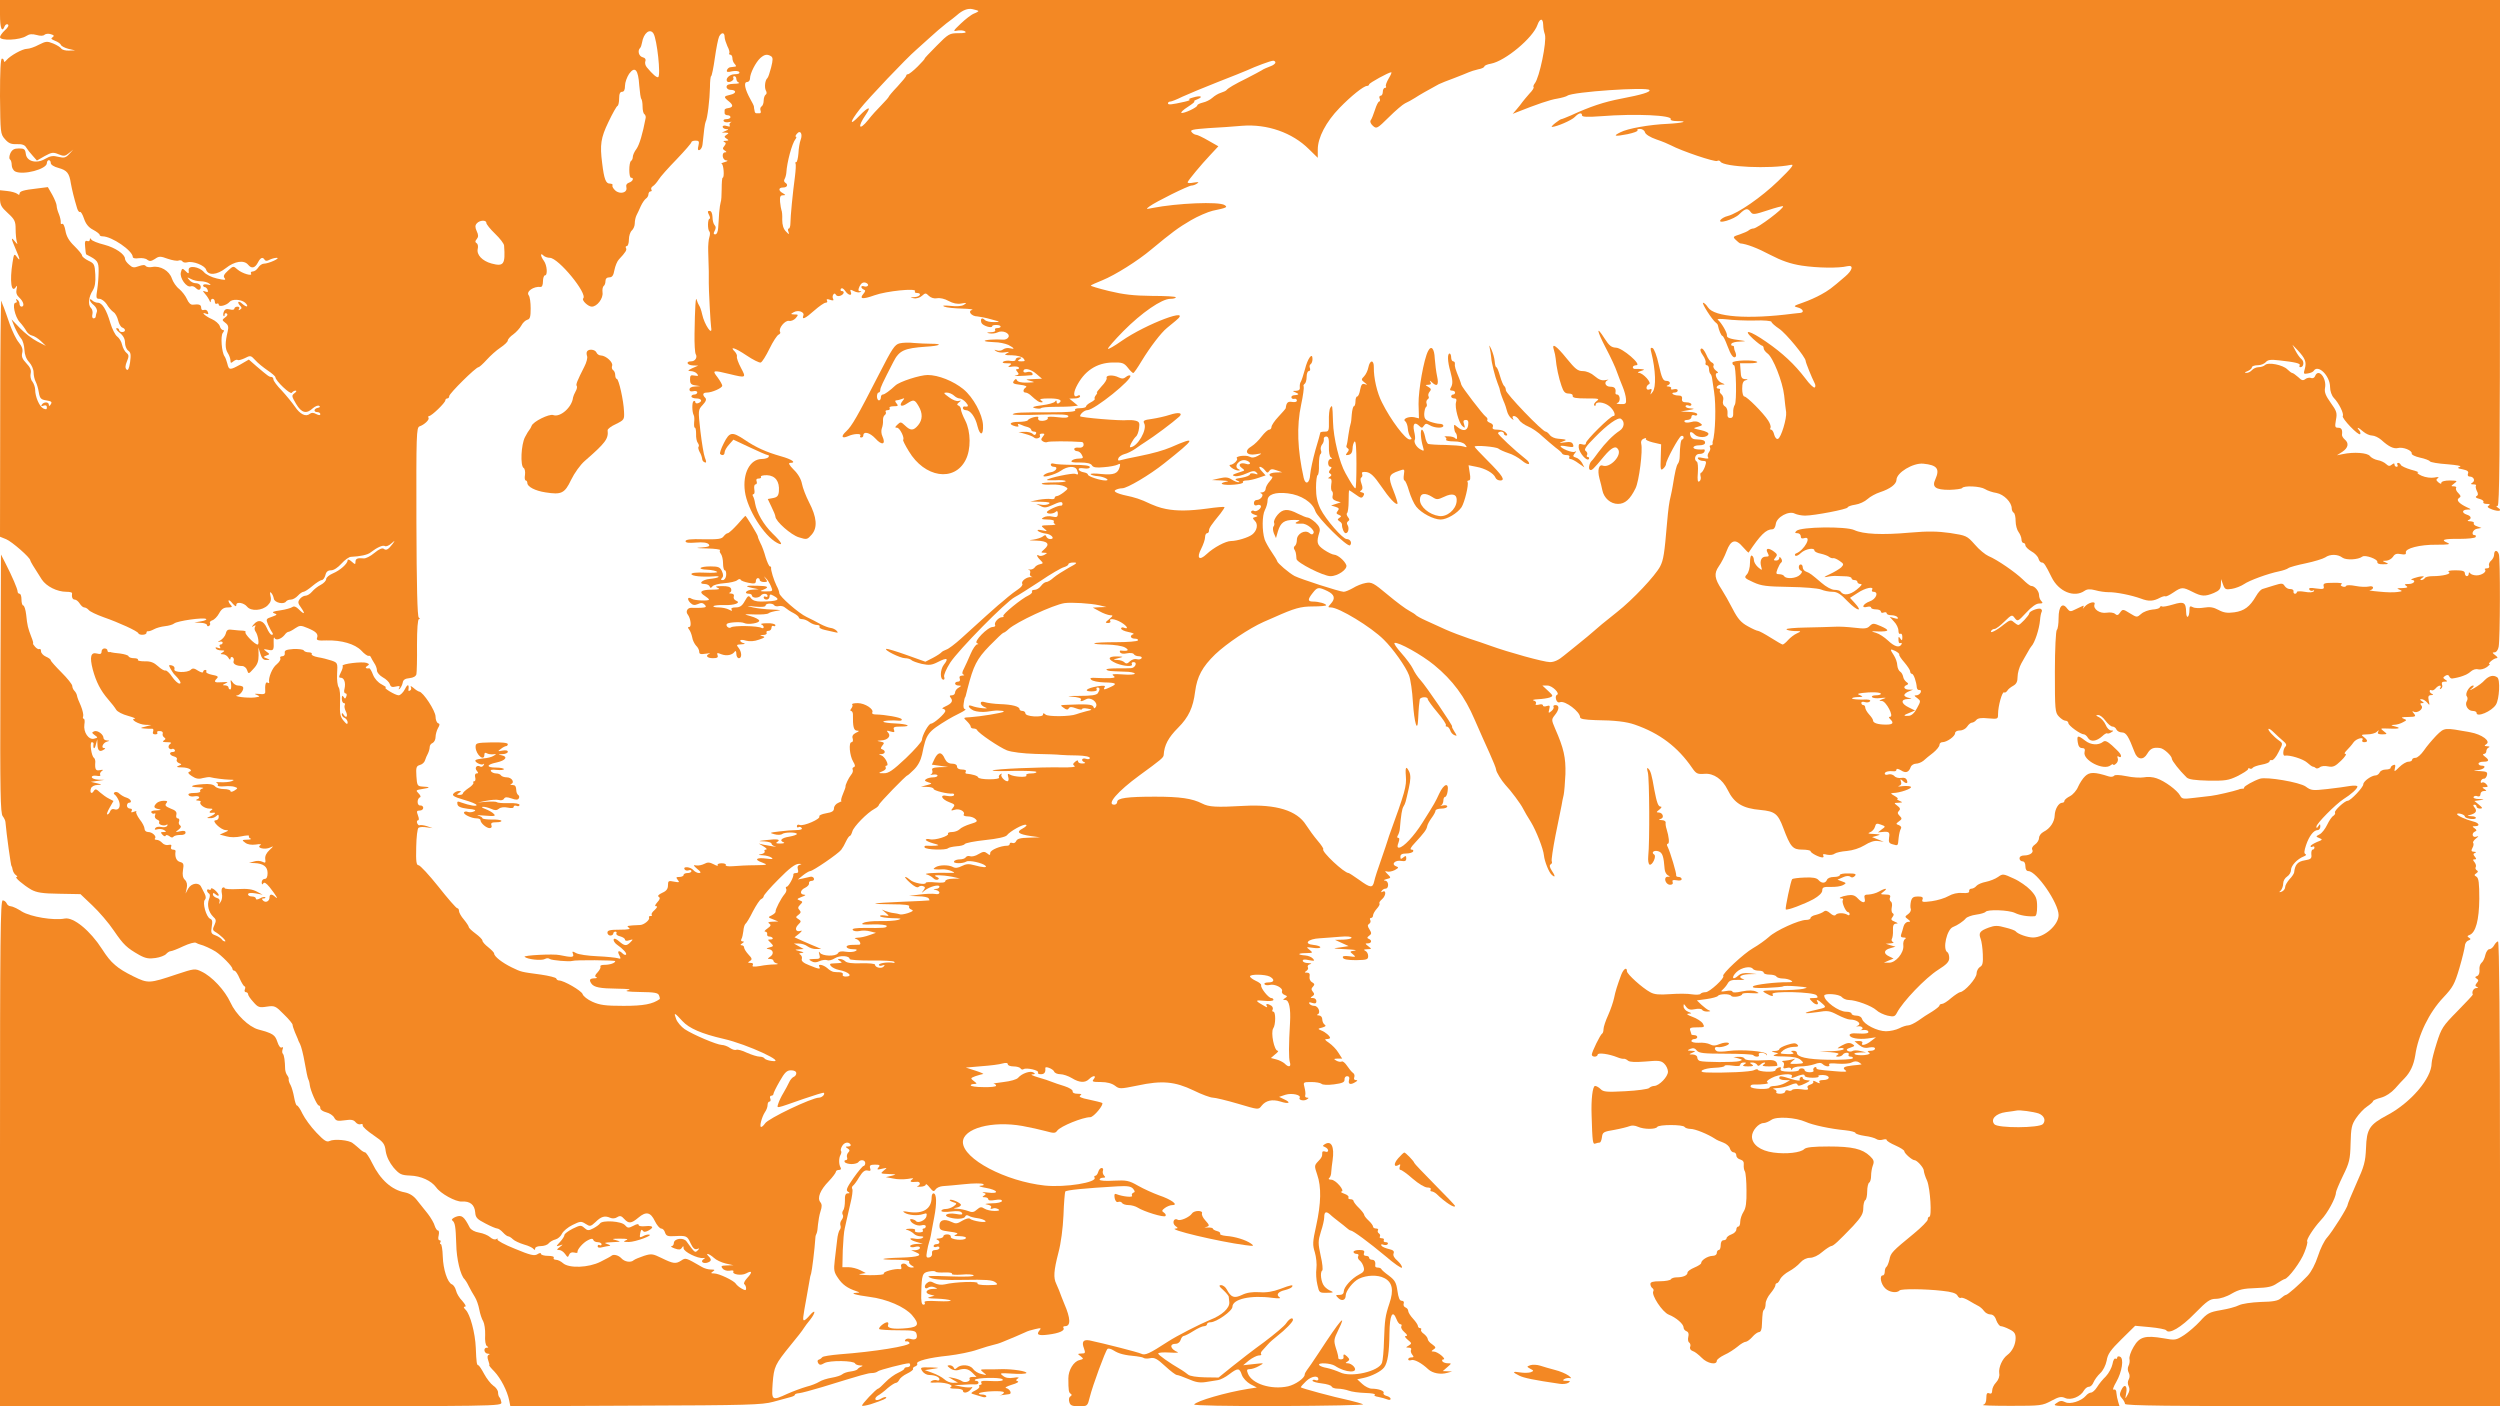 <?xml version="1.0" standalone="no"?>
<!DOCTYPE svg PUBLIC "-//W3C//DTD SVG 20010904//EN"
 "http://www.w3.org/TR/2001/REC-SVG-20010904/DTD/svg10.dtd">
<svg version="1.0" xmlns="http://www.w3.org/2000/svg" fill="#f38824"
 width="1280pt" height="720pt" viewBox="0 0 1280 720"
 preserveAspectRatio="xMidYMid meet">
<g transform="translate(0,720) scale(0.1,-0.1)"
 stroke="none">
<path d="M0 7125 c0 -70 10 -95 24 -59 3 8 11 12 16 9 7 -4 1 -16 -15 -30 -14
-13 -25 -29 -25 -35 0 -20 102 -16 135 6 15 10 30 11 52 5 20 -6 35 -5 41 1 5
5 20 7 32 3 17 -5 19 -9 9 -16 -10 -6 -7 -10 13 -18 14 -5 28 -15 30 -21 2 -6
19 -15 38 -20 l35 -8 -32 -1 c-17 -1 -35 4 -39 10 -3 6 -22 18 -41 26 -32 13
-38 12 -74 -6 -22 -12 -49 -21 -61 -21 -23 0 -86 -35 -105 -58 -8 -10 -13 -11
-13 -4 0 7 -5 12 -10 12 -7 0 -10 -66 -10 -192 2 -187 2 -194 25 -220 19 -22
32 -27 61 -26 27 1 41 -4 48 -17 6 -10 21 -29 33 -42 l22 -25 40 23 c35 19 43
21 71 9 27 -11 33 -10 53 6 l22 18 -21 -23 c-18 -19 -26 -21 -55 -14 -27 7
-41 5 -67 -10 -45 -27 -96 -14 -100 26 -3 23 -8 27 -35 27 -24 0 -35 -6 -44
-25 -6 -14 -7 -27 -2 -31 5 -3 9 -16 9 -29 0 -13 8 -28 18 -33 41 -20 162 12
162 43 0 8 5 15 10 15 6 0 10 -7 10 -15 0 -8 16 -19 40 -25 43 -12 55 -26 63
-80 6 -32 15 -71 32 -127 4 -13 11 -21 15 -18 4 2 13 -13 20 -34 9 -27 23 -45
46 -57 19 -10 34 -22 34 -26 0 -5 7 -8 15 -8 47 0 154 -73 155 -106 0 -6 13
-9 30 -6 17 2 37 -1 44 -8 12 -9 20 -8 39 4 21 15 28 15 66 1 23 -8 48 -12 55
-9 8 3 17 1 20 -4 3 -6 15 -8 25 -5 29 8 89 -16 96 -37 10 -32 55 -29 101 7
45 36 93 43 114 18 18 -22 35 -18 50 10 14 27 25 31 35 15 4 -7 12 -7 25 0 10
5 27 10 37 10 22 -1 -42 -30 -66 -30 -9 0 -22 -9 -29 -20 -7 -11 -19 -20 -28
-20 -8 0 -12 -5 -9 -10 11 -17 -47 0 -70 21 -20 18 -21 18 -48 -7 -21 -19 -25
-29 -17 -38 8 -11 1 -11 -39 -2 -28 6 -57 21 -67 33 -24 28 -80 36 -78 11 2
-22 0 -22 -19 -3 -13 13 -16 11 -21 -10 -7 -28 29 -79 51 -71 7 3 19 -1 27
-10 9 -9 17 -10 21 -4 9 15 -3 30 -24 30 -10 0 -25 7 -32 17 -13 15 -12 15 8
5 12 -7 34 -12 50 -12 15 0 35 -5 43 -11 12 -9 11 -10 -7 -6 -13 3 -23 1 -23
-4 0 -5 4 -9 9 -9 5 0 11 -7 14 -14 4 -11 1 -13 -11 -9 -16 6 -16 5 -1 -13 9
-10 19 -26 22 -34 3 -9 6 -10 6 -2 1 18 21 15 21 -4 0 -8 5 -12 10 -9 6 3 10
1 10 -5 0 -14 41 -3 55 14 13 16 58 14 79 -3 9 -8 14 -16 11 -19 -3 -3 -14 3
-25 13 -20 19 -29 8 -9 -12 8 -8 7 -13 -2 -18 -8 -5 -10 -4 -5 3 4 7 1 12 -8
12 -9 0 -16 -5 -16 -10 0 -6 -10 -8 -24 -4 -16 4 -25 1 -30 -12 -4 -9 -4 -19
-1 -22 3 -3 5 0 5 7 0 7 5 9 11 6 6 -5 4 -12 -8 -20 -17 -13 -17 -14 1 -28 15
-11 17 -21 12 -43 -14 -58 -14 -89 0 -111 8 -12 14 -30 14 -39 0 -14 3 -14 15
-4 9 7 18 10 22 7 3 -3 19 1 36 9 29 15 31 15 54 -10 13 -15 42 -38 64 -53 21
-14 39 -30 39 -34 0 -18 77 -91 84 -80 4 6 13 11 19 11 7 0 5 -6 -5 -13 -16
-12 -15 -16 8 -55 28 -47 53 -53 86 -22 12 10 26 16 32 12 7 -4 4 -8 -6 -10
-22 -4 -24 -22 -3 -22 8 0 15 -5 15 -10 0 -7 -7 -7 -21 0 -14 8 -24 8 -33 1
-20 -17 -50 -2 -76 37 -14 20 -44 57 -67 82 -24 24 -43 50 -43 57 0 7 -5 13
-10 13 -12 0 -17 4 -76 54 l-40 35 -43 -25 c-54 -30 -59 -30 -67 4 -4 15 -10
32 -14 37 -15 20 -22 106 -9 121 7 9 8 14 1 14 -6 0 -14 9 -17 21 -4 11 -22
27 -40 35 -33 14 -61 40 -30 28 11 -5 14 -2 9 9 -3 9 -12 13 -20 10 -8 -3 -14
1 -14 11 0 16 -10 20 -43 16 -11 -1 -22 10 -30 29 -7 16 -25 39 -39 51 -15 11
-32 36 -38 54 -13 40 -60 67 -101 59 -15 -3 -29 0 -33 5 -4 7 -16 6 -36 -1
-24 -9 -32 -8 -49 8 -12 10 -21 23 -21 30 0 23 -49 57 -106 72 -33 8 -62 20
-66 26 -6 9 -8 9 -8 0 0 -7 -6 -10 -14 -7 -10 4 -13 -4 -10 -31 1 -20 4 -38 6
-38 58 -29 63 -36 63 -84 0 -26 -3 -69 -7 -95 -7 -43 -6 -48 11 -48 10 0 27
-12 37 -27 9 -16 25 -34 35 -41 10 -6 20 -26 24 -43 4 -17 13 -33 21 -36 19
-7 18 -23 -1 -23 -8 0 -15 5 -15 10 0 6 -6 10 -12 10 -7 -1 -1 -11 14 -23 19
-15 28 -32 28 -51 0 -16 7 -34 16 -41 14 -9 15 -21 10 -60 -5 -33 -11 -44 -18
-37 -8 8 -7 20 2 42 11 26 10 33 -2 43 -9 7 -19 25 -23 42 -3 16 -15 35 -25
42 -10 7 -26 39 -35 69 -20 69 -42 104 -64 104 -9 0 -22 5 -29 12 -7 7 -12 8
-12 2 0 -5 9 -18 21 -27 12 -11 18 -25 15 -33 -3 -9 -6 -20 -6 -25 0 -5 -5 -9
-11 -9 -6 0 -9 9 -6 20 3 11 0 26 -7 33 -17 16 -12 58 9 90 11 18 15 42 13 81
-3 52 -5 57 -35 71 -18 9 -33 21 -33 27 0 6 -18 27 -39 48 -28 27 -41 50 -46
79 -4 23 -11 38 -17 35 -5 -3 -8 0 -7 7 1 8 -3 27 -9 42 -7 16 -12 35 -12 44
0 8 -10 33 -22 55 l-23 40 -55 -7 c-71 -8 -90 -14 -90 -27 0 -7 -4 -7 -12 0
-7 5 -30 12 -51 14 l-37 4 0 -40 c0 -35 6 -46 40 -77 35 -32 40 -42 40 -82 0
-25 3 -54 6 -64 5 -16 4 -16 -10 1 -21 26 -20 17 4 -39 24 -55 25 -66 6 -40
-13 18 -15 16 -22 -30 -15 -94 -6 -159 17 -125 7 11 8 8 4 -10 -4 -19 0 -31
14 -44 22 -20 28 -46 11 -46 -5 0 -10 6 -10 14 0 8 -5 18 -12 22 -7 4 -8 3 -4
-4 4 -7 2 -12 -4 -12 -19 0 -4 -72 21 -99 13 -14 28 -35 34 -46 6 -11 19 -21
29 -23 11 -2 31 -15 45 -28 l26 -25 -45 23 c-25 13 -64 43 -88 68 l-43 45 16
-40 c10 -22 24 -48 33 -58 9 -10 16 -36 17 -57 1 -26 9 -48 24 -64 13 -14 23
-37 23 -53 0 -15 5 -37 11 -48 6 -11 13 -36 16 -55 5 -30 11 -36 38 -40 26 -4
31 -8 23 -20 -6 -10 -10 -11 -10 -2 0 15 -26 16 -36 0 -5 -8 -2 -9 9 -5 11 4
17 1 17 -9 0 -11 -4 -12 -19 -5 -20 11 -41 60 -41 96 0 11 -6 30 -14 41 -9 10
-12 29 -9 42 4 17 -2 31 -22 52 -21 22 -26 35 -21 54 4 17 -1 32 -18 53 -13
15 -33 57 -46 93 -12 36 -26 74 -30 85 -5 11 -11 27 -13 35 -3 8 -6 -260 -6
-596 l-1 -612 32 -13 c29 -12 123 -94 123 -108 1 -6 15 -30 59 -98 23 -35 78
-63 126 -63 17 0 29 -3 29 -7 -3 -20 2 -33 14 -33 7 0 18 -9 25 -20 7 -11 17
-20 23 -20 7 0 17 -6 23 -13 6 -8 40 -24 76 -37 80 -28 174 -71 178 -82 5 -12
42 -10 42 2 0 6 3 9 8 8 4 -1 17 3 30 10 12 7 38 14 57 16 19 2 40 8 47 14 16
13 149 32 163 23 6 -3 -6 -9 -25 -12 l-35 -6 33 -2 c17 0 32 -6 32 -12 0 -5 5
-7 10 -4 6 4 8 10 5 15 -3 5 3 11 12 14 10 3 26 19 35 36 12 22 24 30 45 30
21 0 24 3 15 12 -7 7 -12 17 -12 22 1 6 10 0 20 -13 14 -16 20 -19 20 -8 0 18
39 11 55 -9 20 -25 78 -21 106 7 15 15 19 28 14 47 -4 18 -3 24 3 17 6 -5 12
-19 14 -30 3 -21 52 -32 63 -14 4 5 14 9 24 9 10 0 26 9 36 20 10 11 23 20 29
20 6 0 27 14 46 30 19 16 41 30 47 30 7 0 15 11 19 25 4 18 13 25 29 25 14 0
35 14 53 34 17 19 39 35 49 35 46 2 86 10 101 23 32 25 63 39 73 32 6 -3 20 2
32 13 21 18 21 18 7 -2 -22 -29 -33 -35 -45 -25 -7 6 -24 -1 -48 -21 -20 -17
-45 -29 -54 -28 -33 3 -43 -1 -43 -18 0 -14 -2 -14 -20 2 -11 10 -20 13 -20 7
0 -18 -38 -52 -76 -68 -19 -8 -34 -21 -34 -29 0 -8 -12 -21 -27 -29 -16 -8
-36 -24 -45 -35 -10 -12 -25 -21 -34 -21 -9 0 -22 -8 -29 -17 -11 -15 -10 -22
7 -45 23 -33 17 -37 -13 -7 -13 13 -24 17 -32 11 -7 -5 -34 -13 -62 -17 -37
-5 -45 -9 -31 -15 17 -6 16 -8 -12 -18 -30 -10 -31 -12 -20 -39 7 -15 16 -34
21 -40 6 -9 6 -13 -2 -13 -6 0 -17 16 -25 35 -17 39 -44 46 -67 18 -12 -14
-12 -16 0 -8 10 5 12 4 7 -4 -4 -6 -3 -17 2 -24 13 -17 21 -67 11 -67 -15 0
-69 56 -62 63 3 4 -2 7 -13 8 -10 0 -33 2 -50 4 -27 4 -33 1 -38 -19 -3 -12
-16 -28 -28 -35 -13 -6 -15 -9 -5 -7 9 3 17 1 17 -4 0 -6 -5 -10 -11 -10 -5 0
-7 -5 -3 -12 5 -8 2 -9 -10 -5 -10 4 -15 3 -11 -3 3 -6 16 -10 28 -10 18 0 19
-2 7 -10 -13 -8 -13 -10 2 -10 9 0 22 -8 27 -17 6 -11 11 -13 11 -5 0 7 5 10
11 7 6 -4 8 -13 5 -20 -5 -14 14 -25 44 -25 10 0 22 -10 25 -21 7 -21 8 -21
33 7 20 21 26 38 26 69 l-1 40 10 -32 c7 -24 16 -33 31 -32 20 0 20 1 2 8 -19
7 -19 8 -1 15 17 6 17 7 -1 20 -17 13 -17 14 9 9 28 -6 30 -2 28 47 0 14 2 20
5 13 6 -14 34 -5 51 16 6 9 15 16 20 16 4 0 20 8 34 18 24 16 29 16 65 1 43
-18 55 -30 47 -51 -4 -11 6 -14 48 -12 78 2 146 -18 179 -52 15 -17 32 -28 36
-27 5 2 11 -1 13 -7 2 -5 10 -19 17 -30 8 -11 14 -28 14 -38 0 -10 14 -26 30
-35 17 -9 33 -25 36 -35 4 -14 12 -17 31 -12 18 4 23 3 17 -7 -5 -9 -4 -10 4
-3 5 6 12 19 14 30 2 14 12 21 35 23 19 2 32 9 35 20 2 9 4 77 3 150 0 82 4
132 10 132 6 0 6 3 -1 8 -7 5 -11 160 -12 490 -1 447 0 483 16 489 26 9 52 35
46 44 -3 5 -1 9 3 9 13 0 83 68 83 80 0 5 5 10 10 10 6 0 10 5 10 12 0 13 136
148 150 148 4 0 23 17 42 38 18 20 50 49 70 62 21 14 38 30 38 37 0 6 13 21
28 31 15 11 34 32 41 45 7 14 21 27 31 30 14 3 17 16 17 58 0 30 -4 60 -10 67
-15 19 25 47 61 43 7 -1 12 10 12 29 0 16 5 30 10 30 15 0 11 52 -5 74 -18 24
-20 45 -3 28 7 -7 22 -12 33 -12 44 0 195 -184 171 -208 -9 -9 25 -42 44 -42
27 0 59 42 55 72 -2 16 1 30 6 34 5 3 9 14 9 25 0 12 7 19 20 19 14 0 21 9 26
38 4 20 14 45 23 54 34 36 42 49 36 58 -3 6 -1 10 4 10 6 0 11 15 11 34 0 18
7 39 15 46 8 7 15 23 15 36 0 14 4 32 9 42 5 9 15 31 22 47 8 17 20 34 26 38
7 4 13 15 13 22 0 8 5 15 11 15 5 0 8 4 4 9 -3 6 0 13 8 18 7 4 20 19 29 33 8
14 50 61 92 104 42 44 76 83 76 88 0 4 9 8 21 8 18 0 20 -4 15 -26 -5 -19 -3
-25 6 -22 7 3 14 16 15 29 6 63 12 109 16 116 9 14 21 116 22 175 0 32 3 58 6
58 3 0 12 42 19 93 7 50 17 100 22 110 12 23 28 22 28 -2 0 -10 7 -31 14 -47
8 -15 13 -31 10 -36 -3 -4 0 -8 5 -8 6 0 11 -8 11 -18 0 -10 5 -23 12 -30 7
-7 8 -13 3 -13 -6 -1 -16 -2 -24 -3 -8 0 -16 -7 -19 -15 -3 -10 3 -12 26 -6
18 3 33 2 37 -4 4 -7 -5 -11 -23 -11 -27 0 -51 -24 -38 -38 9 -8 37 8 31 18
-3 5 -1 10 4 10 6 0 11 -6 11 -14 0 -8 6 -17 13 -19 6 -3 -5 -6 -25 -6 -27 -1
-38 -5 -38 -16 0 -8 9 -15 19 -15 33 0 33 -18 1 -25 -36 -8 -37 -11 -7 -35 23
-19 21 -30 -7 -34 -9 -1 -16 -5 -16 -9 0 -4 0 -11 0 -17 0 -5 7 -10 15 -10 8
0 15 -4 15 -10 0 -5 -9 -10 -21 -10 -11 0 -17 -4 -14 -10 4 -6 16 -8 28 -5 12
2 16 2 9 -1 -6 -3 -9 -10 -6 -16 4 -6 -1 -8 -15 -3 -12 4 -21 2 -21 -4 0 -6 8
-11 18 -12 14 0 14 -2 -3 -9 l-20 -9 20 0 c17 -1 18 -3 5 -11 -13 -9 -13 -11
0 -20 13 -8 12 -10 -5 -11 -11 0 -14 -3 -7 -6 10 -4 10 -8 1 -20 -10 -12 -10
-16 2 -24 10 -6 10 -9 2 -9 -20 0 -15 -40 5 -41 11 -1 9 -4 -8 -9 -14 -4 -20
-8 -15 -9 10 -1 15 -71 5 -71 -3 0 -5 -26 -5 -58 0 -31 -2 -61 -5 -67 -2 -5
-6 -30 -8 -55 -1 -25 -4 -60 -5 -77 -1 -19 -7 -33 -15 -33 -9 0 -10 5 -3 18 7
13 7 22 0 29 -6 6 -11 24 -11 42 -1 19 -6 31 -15 31 -11 0 -11 -4 -3 -20 6
-11 7 -20 3 -20 -10 0 -11 -56 -1 -65 4 -4 4 -17 0 -29 -4 -11 -7 -43 -6 -71
3 -77 4 -148 3 -165 -1 -18 9 -213 12 -226 9 -50 -35 14 -46 67 -4 19 -11 39
-15 44 -4 6 -10 19 -13 30 -5 23 -9 -39 -11 -173 -1 -52 2 -99 6 -105 10 -16
-2 -37 -23 -37 -30 0 -22 -20 9 -21 l27 -1 -30 -13 c-25 -12 -26 -14 -9 -15
12 0 27 -6 33 -14 9 -11 7 -12 -13 -9 -20 4 -23 1 -23 -21 0 -19 5 -26 26 -29
l26 -4 -27 -2 c-17 0 -28 -7 -28 -15 0 -9 7 -12 20 -9 11 3 20 0 20 -6 0 -6
-7 -11 -15 -11 -8 0 -15 -4 -15 -10 0 -5 11 -10 25 -10 27 0 34 -15 10 -24 -8
-3 -15 -1 -15 5 0 6 -4 8 -9 5 -9 -6 -8 -56 1 -72 3 -5 4 -21 2 -36 -1 -16 0
-28 4 -28 4 0 6 -15 6 -32 -1 -18 3 -39 9 -46 5 -7 7 -15 4 -19 -4 -3 -1 -15
5 -27 7 -11 12 -27 13 -35 0 -8 6 -16 13 -18 9 -4 10 2 1 24 -6 15 -16 77 -23
136 -12 108 -12 108 12 134 17 18 20 29 13 36 -16 16 -13 27 8 27 26 0 78 23
79 35 0 6 -11 25 -24 43 -29 37 -25 38 61 17 86 -21 86 -20 59 31 -14 26 -23
52 -21 58 2 6 -3 17 -10 25 -31 30 0 21 58 -18 34 -23 68 -40 74 -37 7 2 27
34 45 71 18 37 39 69 47 72 7 3 10 9 7 14 -10 17 26 61 46 56 10 -2 25 4 34
14 15 18 14 19 -7 19 -20 1 -20 2 -4 11 23 14 58 2 50 -17 -9 -24 10 -15 56
26 25 22 51 40 58 40 8 0 11 5 7 11 -4 8 1 9 16 4 15 -5 20 -4 16 4 -4 6 -4
16 0 22 5 8 8 8 14 0 3 -7 14 -9 23 -5 19 7 23 24 6 24 -5 0 -7 5 -4 11 5 6
13 3 22 -10 16 -24 38 -28 29 -6 -5 13 -2 14 15 5 11 -6 25 -9 32 -6 9 3 9 5
0 5 -10 1 -10 7 -2 25 8 16 17 22 30 19 10 -3 16 -10 13 -15 -3 -5 -12 -7 -20
-4 -8 3 -14 1 -14 -3 0 -5 6 -11 13 -14 9 -3 9 -8 -2 -21 -23 -27 -5 -30 56
-8 61 22 218 38 208 21 -4 -5 1 -9 9 -9 28 0 17 -20 -11 -21 -25 -2 -26 -2 -5
-6 14 -3 32 3 42 12 18 16 20 16 36 0 11 -10 27 -15 42 -12 14 3 40 -3 59 -14
22 -12 44 -17 65 -13 28 5 30 4 14 -6 -11 -8 -38 -10 -70 -6 -34 3 -44 2 -31
-4 11 -5 52 -9 90 -10 39 -1 62 -4 52 -7 -24 -6 -3 -33 27 -33 11 -1 44 -7 71
-15 48 -13 49 -14 15 -14 -20 -1 -41 4 -48 11 -15 15 -24 6 -17 -15 6 -15 55
-30 55 -17 0 4 11 7 24 6 26 -1 25 -16 0 -16 -8 0 -12 -4 -9 -10 4 -6 -6 -11
-22 -11 -23 -1 -24 -3 -6 -6 12 -2 30 0 40 5 25 13 64 -3 57 -23 -4 -9 -16
-15 -28 -14 -41 3 -99 -1 -94 -7 3 -3 25 -5 49 -6 24 0 56 -7 72 -14 32 -17
35 -24 7 -17 -11 3 -26 0 -34 -6 -7 -6 -22 -9 -32 -5 -15 5 -16 4 -4 -4 8 -6
28 -9 45 -6 24 4 26 3 10 -5 -16 -8 -11 -10 26 -10 28 -1 51 -7 59 -16 10 -13
9 -15 -11 -15 -19 0 -21 2 -9 10 13 8 12 10 -2 10 -10 0 -18 -5 -18 -11 0 -7
-10 -9 -24 -7 -14 3 -31 1 -38 -3 -9 -6 -3 -9 17 -9 24 0 27 -2 15 -11 -12 -8
-9 -10 13 -6 15 2 30 0 33 -4 3 -5 0 -9 -7 -9 -9 0 -9 -3 0 -14 10 -12 8 -15
-11 -19 -18 -4 44 -2 85 2 5 1 5 6 2 11 -4 6 -15 8 -26 5 -11 -4 -19 -2 -19 4
0 20 38 12 67 -14 l28 -24 -45 -2 c-41 -1 -43 -2 -15 -9 27 -7 25 -8 -17 -9
-29 -1 -48 4 -51 12 -4 9 -8 8 -16 -3 -9 -12 -3 -16 32 -20 26 -3 37 -8 30
-13 -16 -10 -17 -27 -2 -27 6 0 17 -6 24 -12 34 -31 45 -38 57 -38 9 0 9 3 -2
10 -11 7 2 10 43 10 53 0 71 -10 47 -25 -6 -3 -10 0 -10 7 0 9 -3 10 -8 2 -4
-6 -34 -15 -67 -19 -47 -6 -55 -10 -35 -15 14 -3 27 -3 30 0 3 4 34 7 70 7 36
0 77 1 92 3 l27 3 -22 18 -22 18 28 1 c15 0 27 5 27 11 0 5 -4 7 -10 4 -22
-14 -27 7 -10 43 40 82 104 125 188 126 47 1 57 -2 76 -26 12 -16 25 -28 28
-28 4 0 23 28 44 63 42 69 99 144 129 168 11 9 31 26 45 37 93 76 -152 -16
-278 -104 -35 -25 -67 -43 -69 -40 -3 3 32 43 78 90 94 95 197 166 241 166 15
0 28 3 28 8 0 4 -55 7 -123 7 -93 1 -145 7 -219 25 -54 13 -96 26 -93 28 2 3
29 15 59 27 66 27 181 99 251 158 105 87 137 111 202 149 36 21 87 43 112 49
72 15 78 18 61 29 -29 19 -243 10 -370 -15 -33 -7 -34 -6 -15 8 32 24 200 107
216 107 8 0 21 5 29 11 11 7 6 8 -19 4 -20 -4 -32 -3 -30 3 6 13 67 87 116
139 l41 44 -51 29 c-29 17 -57 30 -63 30 -6 0 -17 6 -23 14 -9 11 5 14 86 20
54 3 132 8 173 12 128 10 257 -35 342 -120 l45 -44 0 43 c0 60 42 141 111 212
60 62 124 113 141 113 6 0 11 4 11 8 0 7 100 62 113 62 4 0 -2 -14 -13 -32
-10 -17 -17 -35 -14 -40 3 -4 0 -8 -5 -8 -6 0 -11 -9 -11 -20 0 -11 -5 -20
-11 -20 -6 0 -9 -7 -5 -15 3 -8 2 -15 -3 -15 -4 0 -14 -19 -21 -42 -8 -24 -17
-48 -22 -54 -5 -6 0 -18 11 -28 19 -17 22 -15 82 44 34 34 72 66 83 71 12 5
35 18 51 28 26 17 58 35 122 70 10 5 45 19 78 31 33 13 67 26 75 30 9 4 30 11
48 15 18 3 32 10 32 15 0 4 15 11 34 14 73 14 215 132 238 199 12 34 28 35 29
2 1 -23 3 -33 9 -52 10 -36 -28 -221 -52 -250 -6 -8 -9 -16 -6 -19 3 -3 -6
-18 -21 -33 -14 -16 -30 -35 -36 -43 -5 -8 -19 -25 -30 -38 l-20 -23 20 8
c103 41 173 65 208 70 23 4 47 11 52 15 26 20 410 46 420 29 7 -10 -39 -24
-144 -44 -89 -17 -158 -40 -258 -86 -24 -10 -45 -19 -49 -19 -3 0 -17 -9 -31
-20 -14 -11 -22 -20 -17 -20 24 1 101 34 117 51 20 21 37 25 37 8 0 -8 29 -9
97 -4 177 14 370 5 357 -16 -3 -5 12 -9 32 -9 65 0 30 -10 -47 -14 -94 -4
-206 -24 -242 -43 -41 -20 -31 -23 36 -10 32 7 55 15 51 20 -4 4 2 7 13 7 11
0 23 -8 25 -17 3 -11 27 -26 59 -37 30 -10 63 -24 74 -30 54 -29 226 -87 237
-80 6 4 13 2 17 -4 17 -27 253 -38 361 -16 19 4 3 -16 -66 -83 -87 -84 -205
-165 -258 -179 -14 -3 -30 -12 -36 -19 -21 -25 69 1 96 29 31 30 42 32 58 10
10 -14 19 -13 86 9 41 14 77 23 79 21 9 -8 -131 -114 -152 -114 -7 0 -17 -4
-23 -9 -5 -5 -26 -14 -46 -21 -35 -11 -37 -13 -21 -28 9 -9 19 -17 22 -18 34
-3 89 -24 155 -59 58 -30 103 -46 161 -55 79 -12 189 -14 233 -3 34 8 28 -20
-11 -53 -73 -63 -85 -71 -123 -92 -21 -12 -63 -31 -92 -41 -49 -17 -52 -19
-28 -25 27 -7 36 -25 14 -28 -7 0 -24 -3 -38 -4 -231 -30 -403 -17 -435 32 -8
13 -20 24 -25 24 -10 0 47 -89 65 -102 6 -4 11 -11 11 -15 4 -23 17 -53 23
-53 4 0 15 -23 25 -50 18 -49 32 -68 43 -56 3 3 2 13 -2 23 -5 10 -7 21 -7 26
1 4 -3 7 -9 7 -5 0 -7 5 -4 10 3 6 23 11 43 11 33 2 34 2 7 6 -57 7 -76 14
-73 26 2 12 -28 65 -47 80 -5 5 15 5 45 2 30 -4 94 -7 143 -6 49 2 87 -2 87
-7 0 -5 18 -21 39 -35 35 -23 136 -146 136 -165 0 -8 31 -85 46 -114 5 -10 5
-19 0 -22 -5 -3 -27 18 -48 47 -55 72 -116 129 -200 187 -85 59 -125 68 -67
15 21 -19 42 -35 46 -35 4 0 8 -6 8 -13 0 -7 9 -19 20 -27 28 -20 77 -144 85
-215 3 -33 8 -71 10 -85 4 -32 -26 -132 -42 -137 -7 -3 -15 7 -19 21 -3 14
-10 26 -16 26 -5 0 -6 4 -3 10 3 5 -2 22 -12 37 -25 39 -109 123 -122 123 -6
0 -11 17 -11 39 0 29 5 41 18 44 14 4 13 5 -4 6 -16 1 -21 9 -22 41 l-3 40 47
0 c26 0 44 3 41 7 -13 12 -127 9 -127 -4 0 -7 3 -13 8 -13 11 0 15 -189 4
-203 -5 -7 -9 -24 -8 -39 1 -20 -3 -28 -15 -28 -12 0 -16 7 -14 25 1 15 -4 29
-13 34 -9 5 -13 16 -10 29 4 12 0 26 -8 33 -8 6 -11 15 -8 20 3 5 0 9 -5 9
-22 0 -10 20 12 21 22 0 22 0 1 9 -23 9 -40 50 -21 50 6 0 3 6 -8 13 -10 8
-15 19 -12 24 4 6 0 13 -8 17 -8 3 -21 21 -29 41 -9 20 -20 34 -26 30 -7 -4
-4 -16 8 -33 11 -15 17 -33 15 -39 -3 -7 0 -13 6 -13 6 0 11 -8 11 -18 0 -10
3 -22 7 -26 4 -3 8 -14 9 -24 1 -9 6 -39 10 -67 11 -68 7 -217 -7 -255 -1 -3
-1 -8 0 -12 0 -5 -4 -8 -10 -8 -5 0 -7 -5 -4 -10 4 -6 1 -17 -5 -25 -6 -8 -9
-19 -5 -26 6 -8 -2 -9 -25 -4 -23 5 -30 4 -26 -4 4 -6 16 -11 26 -11 17 0 18
-4 9 -30 -6 -16 -15 -30 -19 -30 -4 0 -6 -8 -3 -19 3 -10 0 -22 -7 -26 -8 -5
-10 8 -7 45 2 28 0 53 -5 56 -18 11 -8 41 13 40 12 -1 24 5 26 12 3 7 1 12 -4
11 -4 -1 -18 -1 -30 0 -34 2 -28 21 7 21 18 0 30 5 30 13 0 13 -11 16 -52 18
-9 0 -19 7 -22 16 -9 23 1 28 20 9 18 -19 65 -18 71 1 3 7 -13 15 -39 21 -42
9 -42 9 -15 17 25 7 26 9 10 20 -11 8 -26 10 -45 4 -16 -4 -30 -4 -33 2 -4 5
3 9 14 9 12 0 21 7 21 15 0 9 6 12 15 9 8 -4 15 -1 15 5 0 6 -19 12 -42 12
l-43 2 40 7 c31 6 34 7 13 9 -16 0 -28 5 -28 11 0 5 7 7 15 4 8 -4 15 -1 15 5
0 6 -11 11 -25 11 -19 0 -25 5 -23 18 2 12 -4 17 -19 17 -12 0 -25 4 -29 8 -4
4 0 7 9 7 10 0 17 5 17 11 0 6 -9 9 -20 6 -11 -3 -18 -1 -14 4 3 5 -3 9 -13
10 -10 0 -13 3 -5 6 19 7 14 23 -7 23 -16 0 -23 14 -38 82 -10 47 -24 83 -32
86 -11 4 -12 -2 -6 -24 22 -88 25 -177 7 -200 -14 -18 -14 -18 -8 0 5 14 2 17
-9 12 -9 -3 -15 0 -15 8 0 8 6 16 13 19 16 6 -30 57 -52 58 -9 1 -5 5 9 9 22
7 22 8 5 10 -11 1 -26 2 -32 1 -7 -1 -13 3 -13 9 0 5 8 10 18 10 31 1 -72 90
-105 90 -22 1 -34 10 -57 46 -45 71 -42 44 6 -48 24 -45 50 -101 57 -123 8
-22 21 -56 29 -75 8 -19 16 -47 17 -62 2 -25 0 -28 -29 -27 -17 1 -24 3 -15 6
17 4 15 43 -2 43 -5 0 -8 3 -8 8 4 23 -4 32 -26 32 -26 0 -35 24 -13 34 7 3 2
3 -12 0 -18 -4 -34 2 -55 20 -18 16 -42 26 -61 26 -26 0 -39 11 -83 65 -54 67
-78 82 -65 43 4 -13 8 -32 9 -43 3 -40 16 -102 30 -141 10 -30 18 -39 37 -39
13 0 22 -5 20 -12 -1 -10 18 -13 70 -13 64 0 70 -1 52 -14 -10 -8 -16 -18 -11
-22 4 -4 7 -2 7 4 0 18 42 14 69 -7 24 -19 37 -51 21 -51 -15 0 -140 -124
-140 -138 0 -9 -7 -11 -19 -7 -16 5 -19 1 -18 -16 2 -28 43 -74 52 -59 3 5 1
10 -5 10 -6 0 -8 5 -4 11 3 6 0 15 -7 20 -11 6 0 23 46 69 64 66 119 105 134
96 21 -14 18 -45 -6 -61 -35 -23 -74 -63 -109 -110 -16 -22 -31 -42 -35 -45
-11 -10 -18 -40 -9 -45 9 -6 17 1 73 69 38 45 60 56 72 35 20 -31 -42 -97 -79
-83 -20 8 -28 -23 -17 -65 6 -20 12 -47 15 -61 8 -40 42 -70 80 -70 36 0 62
23 90 80 18 36 38 194 29 228 -3 12 2 22 13 26 10 4 15 4 11 -1 -4 -4 11 -12
35 -18 l43 -10 -2 -69 c-2 -59 -1 -67 12 -56 8 7 15 18 15 24 0 19 66 140 78
144 7 2 12 -1 12 -7 0 -6 -3 -11 -7 -11 -7 0 -12 -31 -13 -89 0 -13 -4 -29 -9
-35 -8 -10 -15 -41 -27 -116 -2 -14 -7 -36 -10 -50 -8 -32 -12 -61 -19 -140
-13 -154 -18 -187 -35 -220 -25 -48 -141 -171 -220 -233 -85 -68 -85 -68 -118
-97 -16 -14 -48 -41 -72 -60 -24 -19 -61 -50 -83 -67 -26 -22 -49 -33 -71 -33
-31 0 -212 50 -306 84 -25 9 -74 26 -109 37 -35 12 -89 32 -120 46 -31 14 -76
35 -101 46 -25 11 -47 24 -50 27 -3 4 -18 14 -35 23 -16 8 -66 45 -110 82 -72
60 -82 66 -113 60 -18 -3 -48 -15 -65 -26 -18 -10 -39 -19 -47 -19 -20 0 -221
65 -252 81 -28 15 -88 66 -89 76 -1 5 -14 26 -29 48 -15 22 -31 51 -35 63 -14
45 -13 123 1 150 8 15 14 37 14 50 0 30 39 44 104 36 68 -8 126 -46 140 -90
11 -35 166 -188 178 -176 12 12 2 32 -17 32 -20 0 -107 100 -134 154 -17 35
-23 65 -23 109 0 34 4 63 8 64 5 2 8 25 7 53 0 28 3 52 8 55 4 3 6 12 2 20 -3
9 0 21 6 29 7 8 10 20 9 27 -2 8 4 14 12 14 12 0 15 -12 14 -50 -1 -28 3 -53
10 -57 8 -6 8 -8 -1 -8 -7 0 -13 -9 -13 -20 0 -11 5 -20 11 -20 8 0 8 -4 0
-14 -9 -11 -9 -16 0 -21 8 -6 7 -10 -2 -16 -11 -7 -11 -9 -1 -9 9 0 12 -10 8
-30 -2 -16 -1 -32 4 -35 4 -3 6 -13 3 -24 -3 -13 2 -20 19 -26 l23 -7 -25 -8
-25 -8 23 -7 c18 -6 20 -10 11 -21 -9 -11 -7 -15 6 -20 13 -5 14 -9 3 -15 -11
-8 -11 -10 0 -18 8 -4 13 -12 13 -17 -1 -17 10 -44 19 -44 13 0 19 25 10 41
-6 8 -4 16 2 20 9 6 8 11 -1 22 -6 9 -8 17 -4 20 4 3 8 30 8 61 0 31 1 56 3
56 1 0 16 -10 33 -22 26 -19 31 -20 39 -8 7 11 5 16 -7 19 -11 2 -12 5 -4 10
8 6 9 15 2 34 -6 16 -7 29 -1 32 5 3 7 11 4 19 -3 9 3 11 23 9 21 -4 39 -21
72 -69 45 -66 78 -101 86 -93 2 3 -7 33 -21 68 -28 70 -25 82 28 100 30 11 30
10 26 -19 -3 -17 -1 -30 3 -30 4 0 15 -24 23 -53 9 -30 25 -66 37 -81 26 -33
89 -66 125 -66 32 0 86 32 107 63 16 25 38 117 31 129 -3 4 0 8 6 8 8 0 10 12
5 39 l-6 39 40 -8 c45 -8 89 -33 98 -56 3 -8 14 -14 24 -14 28 0 13 24 -66
103 -36 36 -65 67 -65 70 0 9 109 0 122 -10 7 -6 30 -16 51 -23 21 -6 51 -23
68 -37 16 -14 33 -22 37 -18 4 4 -4 16 -18 26 -56 44 -140 123 -140 131 0 4 7
8 15 8 8 0 15 -4 15 -10 0 -5 5 -10 11 -10 8 0 8 5 -1 15 -7 8 -26 15 -42 15
-22 0 -29 4 -25 14 4 9 -2 17 -14 21 -10 4 -17 10 -14 15 3 5 -1 12 -8 17 -13
8 -123 152 -125 163 0 3 -5 16 -10 30 -21 51 -25 65 -23 78 1 6 -3 12 -9 12
-5 0 -10 9 -10 20 0 11 -4 20 -8 20 -12 0 -11 -41 4 -92 13 -49 13 -65 1 -85
-5 -8 -3 -13 7 -13 9 0 16 -4 16 -10 0 -5 -4 -10 -10 -10 -5 0 -10 -4 -10 -10
0 -5 7 -10 16 -10 11 0 13 -6 9 -19 -8 -26 14 -107 33 -123 13 -11 14 -10 8
10 -6 16 -3 22 9 22 11 0 15 -7 12 -27 -4 -31 -28 -33 -58 -7 -14 12 -15 12
-14 -6 1 -11 4 -23 8 -26 4 -4 7 -14 7 -23 0 -9 -3 -12 -8 -6 -4 6 -20 11 -37
11 -16 1 -24 -1 -17 -3 6 -3 10 -9 6 -14 -3 -5 15 -9 39 -9 29 0 49 -6 58 -16
12 -15 11 -16 -8 -10 -12 4 -55 7 -95 8 -40 0 -78 3 -85 5 -6 2 -14 20 -17 39
-4 19 -11 34 -16 34 -9 0 -6 -50 6 -89 6 -21 5 -22 -13 -12 -21 11 -36 37 -29
50 3 4 1 24 -4 44 -8 39 4 49 28 25 10 -10 15 -10 22 2 8 12 13 13 30 3 24
-15 70 -17 70 -3 0 6 -8 10 -19 10 -10 0 -32 5 -49 11 -25 9 -30 16 -30 40 1
16 5 32 9 35 5 2 6 11 3 18 -3 8 0 17 5 21 6 3 9 11 5 16 -3 5 -1 16 6 24 9
10 7 16 -7 24 -17 10 -17 10 0 11 12 0 16 5 11 13 -6 10 -4 10 7 0 27 -26 37
-15 27 30 -5 23 -10 64 -12 91 -2 52 -18 70 -34 39 -22 -41 -50 -201 -49 -271
l2 -74 -25 6 c-30 5 -61 -10 -45 -21 6 -5 12 -21 13 -37 1 -16 7 -35 13 -42 9
-11 8 -14 -4 -14 -21 0 -97 100 -141 189 -26 50 -43 127 -42 180 1 40 -20 40
-28 0 -3 -16 -13 -37 -22 -46 -15 -15 -15 -18 2 -31 16 -12 16 -14 2 -9 -13 5
-19 -2 -24 -28 -3 -19 -10 -35 -15 -35 -5 0 -9 -11 -9 -25 0 -14 -4 -25 -8
-25 -4 0 -9 -19 -11 -42 -1 -23 -4 -44 -6 -48 -2 -4 -7 -29 -11 -56 -3 -27 -8
-52 -10 -56 -2 -4 0 -10 6 -13 8 -5 7 -12 -2 -22 -10 -13 -9 -15 7 -12 13 3
19 13 20 31 0 15 5 32 10 37 7 7 10 -31 10 -114 0 -69 -2 -125 -5 -125 -6 0
-21 23 -51 77 -31 54 -62 181 -64 263 -3 90 -3 88 -14 72 -5 -8 -8 -38 -7 -68
1 -50 -1 -54 -21 -54 -13 0 -23 -2 -23 -5 0 -3 -11 -43 -25 -89 -13 -47 -25
-103 -27 -126 -2 -44 -24 -56 -33 -17 -32 144 -37 264 -13 376 10 46 15 87 13
92 -3 4 -1 10 5 14 5 3 10 19 10 36 0 16 5 29 11 29 6 0 9 7 6 15 -4 8 -2 17
3 20 6 4 10 15 10 27 0 37 -25 3 -39 -54 -8 -29 -17 -57 -21 -63 -4 -5 -6 -18
-5 -27 2 -12 -4 -18 -18 -19 -21 0 -21 -1 -2 -9 19 -8 16 -12 -12 -14 -7 -1
-12 -6 -11 -11 1 -6 8 -9 15 -7 7 2 13 -2 13 -9 0 -7 -10 -9 -24 -7 -22 4 -30
-3 -33 -32 -1 -3 -17 -22 -37 -43 -20 -21 -36 -45 -36 -53 0 -8 -6 -14 -12
-14 -7 0 -24 -16 -38 -34 -14 -19 -37 -42 -52 -51 -40 -23 -27 -49 21 -41 35
6 35 6 11 -8 -18 -10 -30 -11 -43 -4 -19 10 -75 2 -64 -9 8 -7 -18 -33 -34
-33 -7 0 -4 -6 7 -15 10 -8 26 -14 34 -14 10 0 11 2 3 6 -31 12 2 55 36 46 11
-3 21 -10 21 -15 0 -5 -9 -7 -20 -3 -29 9 -45 -4 -23 -20 17 -13 17 -14 1 -19
-52 -17 -54 -19 -34 -24 10 -2 36 4 58 14 31 14 41 15 51 5 10 -11 8 -12 -10
-6 -13 3 -23 2 -23 -3 0 -6 -19 -14 -42 -18 -35 -5 -39 -8 -23 -15 11 -4 14
-8 7 -8 -7 -1 -23 6 -36 14 -18 12 -32 13 -62 6 l-39 -9 50 -2 c35 -2 41 -4
21 -7 -16 -3 -25 -8 -19 -11 16 -10 114 -2 107 9 -3 5 5 9 18 9 13 0 40 6 60
13 l38 13 -20 22 c-12 12 -15 22 -9 22 6 0 18 -8 25 -17 11 -15 15 -16 23 -4
7 10 15 11 37 3 l29 -10 -32 -1 c-18 -1 -33 -5 -33 -11 0 -5 5 -10 12 -10 6 0
2 -10 -10 -23 -12 -13 -22 -31 -22 -40 0 -9 -8 -17 -17 -18 -12 0 -13 -2 -5
-6 16 -6 -3 -33 -24 -33 -8 0 -14 -7 -14 -16 0 -10 6 -14 15 -11 8 4 17 2 20
-2 7 -12 -22 -34 -34 -27 -5 4 -12 2 -15 -3 -3 -5 4 -12 17 -16 19 -6 19 -8 5
-12 -16 -4 -16 -6 -3 -20 18 -17 11 -51 -14 -70 -19 -15 -78 -33 -108 -33 -27
0 -89 -33 -125 -67 -38 -36 -53 -21 -28 27 11 22 20 48 20 60 0 11 5 20 10 20
6 0 10 6 10 13 0 13 10 28 59 88 13 17 22 31 20 33 -2 2 -42 -1 -89 -8 -91
-12 -153 -13 -210 -2 -34 7 -55 14 -115 42 -16 7 -43 16 -60 20 -69 14 -98 26
-84 35 8 5 23 9 35 9 25 0 140 68 214 127 164 130 169 142 35 83 -38 -16 -90
-31 -165 -46 -41 -8 -83 -17 -92 -20 -13 -4 -16 -1 -12 9 3 9 17 18 31 22 14
3 40 16 57 28 17 12 38 27 47 32 49 31 144 102 177 132 20 19 -3 24 -49 9 -24
-8 -65 -17 -92 -21 -39 -5 -46 -9 -39 -22 18 -31 -34 -122 -71 -123 -8 0 13
40 29 55 7 5 14 25 16 43 4 27 1 33 -18 38 -12 3 -30 4 -40 3 -33 -5 -244 13
-244 20 0 12 23 31 37 31 36 0 236 161 220 177 -4 3 -14 0 -22 -7 -12 -10 -21
-10 -38 -2 -27 14 -66 12 -61 -3 3 -6 -9 -26 -26 -43 -16 -18 -27 -32 -24 -32
4 0 1 -6 -5 -13 -6 -8 -9 -16 -6 -19 3 -2 -6 -11 -20 -18 -14 -7 -25 -17 -25
-22 0 -4 -14 -8 -31 -8 -18 0 -28 -4 -24 -10 5 -8 -36 -11 -127 -11 -152 0
-184 -1 -193 -10 -3 -4 59 -5 139 -2 109 3 146 1 146 -8 0 -8 -16 -10 -56 -5
-32 4 -53 3 -50 -3 7 -10 -23 -20 -42 -14 -6 3 -9 9 -6 14 3 6 -5 7 -23 3 -15
-4 -29 -11 -31 -16 -2 -4 -24 -8 -48 -8 -45 0 -53 -13 -14 -23 13 -3 18 -1 13
6 -4 7 0 8 13 3 10 -5 27 -11 37 -13 9 -3 17 -9 17 -14 0 -5 7 -9 16 -9 8 0
12 -5 8 -11 -4 -8 -9 -8 -17 0 -6 6 -25 11 -42 10 l-30 -1 35 -10 c19 -5 39
-13 44 -18 11 -11 38 -1 30 11 -3 5 2 9 12 9 14 0 14 -2 3 -16 -10 -13 -10
-17 1 -24 8 -5 18 -6 23 -3 7 4 109 5 175 0 7 0 11 -7 10 -16 -2 -10 -12 -15
-26 -13 -12 2 -22 -2 -22 -7 0 -6 7 -11 15 -11 8 0 19 -8 24 -19 9 -16 7 -18
-15 -19 -14 0 -30 -4 -36 -10 -8 -8 5 -11 42 -10 36 0 56 -5 61 -15 6 -10 22
-13 61 -9 29 2 60 8 70 13 13 7 15 5 11 -11 -9 -35 -30 -43 -94 -37 -33 4 -58
3 -55 -1 2 -4 19 -9 38 -10 33 -3 66 -22 38 -22 -28 0 -90 21 -90 30 0 5 -10
10 -22 12 -12 2 -23 8 -25 14 -2 7 8 9 27 6 18 -3 30 0 30 7 0 7 -29 11 -84
11 -46 0 -91 3 -100 6 -9 3 -16 1 -16 -5 0 -6 7 -11 16 -11 25 0 10 -25 -17
-28 -13 -2 -28 -8 -34 -14 -18 -19 58 1 87 22 33 24 74 26 82 4 9 -23 8 -27
-9 -20 -14 5 -134 -20 -145 -31 -2 -2 17 -3 43 -2 25 2 50 0 53 -4 4 -4 -23
-7 -61 -7 -38 0 -65 -3 -61 -7 3 -4 26 -6 51 -4 25 1 54 -3 65 -9 21 -11 21
-11 -4 -31 -13 -10 -29 -19 -35 -19 -6 0 -11 -4 -11 -9 0 -6 -9 -8 -20 -6 -11
2 -39 0 -63 -4 l-42 -9 55 -1 c39 -1 51 -4 40 -11 -8 -5 -26 -7 -40 -4 l-25 4
23 -11 c18 -10 29 -9 58 4 40 19 54 21 54 7 0 -5 -3 -9 -7 -9 -13 3 -73 -25
-73 -33 0 -11 34 -10 46 2 6 6 10 3 10 -10 0 -17 -5 -20 -28 -15 -15 4 -35 2
-45 -4 -15 -9 -11 -10 20 -11 21 0 36 -4 33 -9 -4 -5 0 -12 6 -14 7 -3 -7 -6
-31 -6 -42 -1 -44 -2 -25 -17 18 -15 18 -15 -11 -9 -20 4 -27 3 -20 -4 6 -5
23 -11 39 -13 30 -3 50 -28 23 -28 -9 0 -17 6 -20 13 -3 9 -7 9 -18 0 -8 -6
-30 -13 -49 -16 -27 -3 -24 -4 17 -5 57 -2 71 -17 40 -44 -19 -17 -19 -18 -1
-18 18 -1 18 -1 1 -11 -9 -5 -22 -7 -27 -4 -16 10 -12 -5 7 -23 16 -16 15 -17
-3 -21 -10 -2 -22 -9 -26 -16 -5 -7 -16 -12 -25 -11 -10 2 -13 1 -6 -1 7 -2
10 -10 7 -18 -3 -7 0 -15 8 -18 7 -2 6 -3 -3 -2 -21 3 -53 -21 -45 -34 4 -6
-6 -18 -21 -28 -15 -10 -39 -28 -53 -40 -14 -12 -36 -31 -50 -42 -24 -21 -76
-67 -190 -171 -30 -27 -64 -53 -75 -56 -11 -4 -22 -10 -25 -14 -3 -4 -22 -17
-43 -28 l-39 -20 -95 34 c-53 19 -100 33 -105 32 -15 -5 71 -48 96 -48 12 0
26 -4 32 -9 5 -6 29 -14 53 -20 38 -8 51 -7 84 10 47 24 56 19 29 -15 -19 -25
-20 -76 -1 -76 5 0 6 7 3 15 -3 8 11 41 31 72 42 65 286 313 331 336 16 8 74
45 129 81 54 37 110 69 122 72 13 4 23 10 23 15 0 5 12 9 26 9 23 0 19 -4 -24
-27 -28 -16 -63 -38 -77 -50 -14 -13 -31 -23 -38 -23 -7 0 -19 -9 -27 -20 -8
-11 -23 -20 -33 -20 -10 0 -16 -4 -13 -9 3 -4 -5 -13 -17 -19 -36 -16 -137
-99 -130 -106 4 -3 1 -6 -6 -6 -18 0 -43 -28 -36 -40 3 -5 -2 -10 -12 -10 -26
0 -100 -76 -81 -83 9 -4 9 -6 1 -6 -7 -1 -22 -22 -33 -48 -11 -27 -27 -60 -34
-75 -11 -20 -11 -28 -3 -32 7 -2 4 -5 -7 -5 -12 -1 -16 -6 -12 -16 3 -9 0 -15
-9 -15 -8 0 -15 -4 -15 -10 0 -5 8 -10 18 -10 16 -1 16 -1 0 -11 -10 -5 -18
-17 -18 -24 0 -8 -7 -15 -16 -15 -12 0 -14 -3 -6 -13 13 -16 5 -29 -28 -44
-14 -6 -19 -12 -12 -12 6 -1 12 -5 12 -11 0 -13 -59 -65 -73 -65 -13 0 -46
-61 -47 -84 0 -8 -37 -50 -82 -93 -67 -63 -89 -78 -113 -77 -29 0 -29 1 -7 10
13 5 20 13 17 19 -3 5 -2 10 4 10 16 0 -9 48 -28 53 -14 4 -13 5 2 6 20 1 23
17 5 24 -10 3 -10 7 0 20 11 13 10 16 -10 20 -21 4 -21 4 3 6 34 1 53 23 36
40 -10 11 -7 12 12 6 20 -6 23 -4 18 9 -5 13 1 16 35 16 60 0 38 13 -28 16
-30 1 -58 5 -61 8 -6 6 46 10 81 6 10 -1 16 3 12 8 -5 9 -83 23 -133 24 -13 0
-20 4 -17 10 10 17 -38 48 -74 48 -20 0 -32 -3 -29 -7 4 -3 2 -12 -4 -20 -6
-7 -7 -13 -2 -13 5 0 10 -8 10 -17 -1 -65 4 -83 21 -84 13 0 12 -3 -6 -11 -15
-8 -21 -17 -16 -30 3 -10 0 -18 -6 -18 -16 0 -10 -69 8 -99 11 -18 12 -26 3
-29 -6 -2 -8 -8 -5 -13 3 -6 -1 -18 -9 -27 -12 -15 -30 -52 -28 -60 1 -1 -5
-18 -13 -37 -8 -19 -12 -35 -8 -36 4 0 -3 -4 -15 -9 -13 -5 -23 -18 -23 -28 0
-15 -10 -21 -40 -26 -23 -4 -38 -11 -35 -16 8 -13 -80 -51 -100 -44 -8 4 -15
1 -15 -6 0 -6 4 -9 9 -5 5 3 12 1 16 -5 4 -6 -7 -10 -27 -10 -18 0 -58 -3 -88
-7 -50 -6 -52 -7 -26 -14 17 -5 35 -4 41 1 12 10 75 10 75 0 0 -4 -18 -10 -40
-14 -39 -6 -52 -20 -27 -29 6 -3 -1 -6 -18 -6 -20 0 -26 2 -16 8 21 13 1 17
-54 10 -45 -5 -46 -6 -12 -7 20 -1 37 -6 37 -11 0 -5 8 -12 18 -14 9 -2 6 -3
-8 -1 -14 2 -36 6 -50 9 l-25 6 25 -15 c14 -8 19 -15 12 -16 -7 0 -11 -4 -7
-9 3 -5 -5 -12 -17 -14 -18 -3 -17 -5 7 -6 17 -1 37 -6 45 -12 11 -8 5 -9 -26
-5 -52 7 -65 -5 -22 -20 31 -12 30 -13 -37 -14 -38 0 -89 -3 -113 -5 -24 -2
-40 1 -36 6 3 5 -7 9 -21 9 -14 0 -24 -4 -20 -10 3 -5 -7 -3 -21 5 -21 11 -32
11 -48 2 -12 -6 -30 -10 -41 -8 -17 3 -17 1 5 -18 19 -15 21 -20 9 -21 -9 0
-22 7 -29 15 -14 17 -55 21 -45 4 4 -6 13 -8 21 -5 8 3 14 1 14 -4 0 -6 -9
-10 -20 -10 -11 0 -20 -4 -20 -10 0 -5 -10 -10 -21 -10 -18 0 -19 -2 -9 -15
11 -13 8 -14 -19 -9 -28 6 -31 4 -31 -19 0 -18 -8 -29 -29 -38 -19 -9 -26 -16
-18 -21 8 -5 6 -13 -7 -27 -13 -15 -15 -21 -6 -21 8 0 4 -7 -8 -19 -12 -10
-19 -21 -15 -25 3 -3 1 -6 -6 -6 -7 0 -10 -3 -8 -8 6 -11 -25 -37 -45 -38 -68
-3 -73 -4 -58 -14 11 -7 -3 -10 -47 -10 -49 0 -63 -3 -63 -15 0 -8 7 -15 15
-15 8 0 15 5 15 10 0 6 5 10 11 10 5 0 8 -4 5 -9 -3 -5 5 -12 19 -15 14 -4 25
-11 25 -17 0 -6 9 -8 22 -3 20 6 21 5 6 -10 -21 -21 -30 -20 -59 5 -15 13 -25
16 -27 9 -2 -6 5 -18 16 -26 32 -22 54 -46 47 -52 -3 -3 -11 0 -17 6 -19 19
-30 14 -17 -9 9 -18 8 -20 -8 -15 -10 3 -57 8 -104 10 -48 2 -97 9 -109 16
-20 11 -22 10 -16 -5 6 -17 -6 -18 -69 -5 -30 7 -188 -1 -179 -9 14 -13 87
-21 104 -11 8 5 19 5 25 0 9 -7 101 -15 115 -10 14 6 220 4 220 -1 0 -10 -28
-19 -56 -19 -14 0 -23 -4 -20 -8 3 -5 -3 -18 -14 -30 -14 -14 -16 -22 -7 -25
7 -3 2 -6 -10 -6 -24 -1 -28 -8 -15 -27 13 -19 44 -25 132 -26 58 -1 76 -3 55
-8 -20 -5 0 -8 61 -9 75 -1 93 -4 98 -17 4 -9 5 -18 4 -19 -36 -26 -82 -35
-185 -35 -94 0 -122 4 -160 21 -25 11 -47 29 -50 39 -5 17 -96 70 -121 70 -6
0 -12 4 -14 10 -1 5 -37 14 -78 20 -104 14 -100 13 -150 37 -49 24 -90 56 -90
71 0 5 -14 19 -30 32 -17 13 -30 28 -30 34 0 6 -16 22 -35 36 -19 14 -35 29
-35 34 0 4 -11 21 -25 38 -14 16 -25 36 -25 44 0 8 -4 14 -9 14 -5 0 -48 49
-96 110 -48 60 -94 110 -102 110 -11 0 -14 18 -12 93 1 52 6 95 12 99 6 4 25
5 42 2 l30 -4 -29 10 c-16 5 -33 7 -37 5 -4 -3 -9 2 -13 10 -3 8 -1 15 4 15 6
0 6 9 0 25 -8 21 -7 25 9 25 10 0 18 6 18 14 0 7 -7 13 -16 12 -17 -1 -17 36
0 42 5 2 1 11 -8 20 -16 16 -14 17 23 23 40 6 38 10 -6 12 -23 2 -25 7 -28 53
-3 45 0 52 17 57 12 3 24 13 27 24 3 10 10 26 15 35 5 10 9 25 9 33 0 9 7 18
15 21 8 4 15 17 15 30 0 13 6 34 12 45 10 17 11 23 1 26 -7 3 -13 18 -13 34 0
29 -64 127 -84 128 -5 1 -18 9 -29 19 -11 9 -17 12 -14 5 4 -6 3 -15 -3 -18
-6 -4 -10 -3 -9 2 5 30 -4 33 -17 6 -9 -18 -24 -33 -33 -33 -17 0 -83 40 -66
40 6 0 -4 7 -21 16 -18 9 -36 29 -44 49 -7 19 -16 34 -19 33 -19 -2 -24 4 -11
12 12 8 12 10 -3 16 -22 8 -129 -5 -123 -15 3 -4 -1 -19 -9 -34 -11 -22 -11
-27 0 -27 17 0 26 -26 19 -56 -4 -14 -2 -24 5 -24 6 0 8 -7 4 -16 -5 -13 -7
-13 -14 -2 -6 9 -9 7 -9 -9 0 -13 5 -23 11 -23 5 0 7 -4 4 -10 -3 -5 -1 -19 5
-31 13 -24 4 -41 -10 -19 -7 11 -10 11 -10 2 0 -7 7 -15 15 -18 8 -4 15 -14
15 -23 -1 -12 -5 -10 -21 9 -17 20 -20 36 -18 91 2 38 -1 72 -7 80 -6 8 -10
39 -8 70 3 54 3 56 -29 67 -18 6 -49 14 -69 17 -21 4 -35 11 -32 16 3 5 -4 9
-15 9 -11 0 -23 4 -26 10 -3 5 -27 8 -53 7 -38 -3 -46 -7 -44 -20 2 -10 -4
-17 -13 -17 -9 0 -13 -5 -10 -10 4 -6 -5 -20 -18 -31 -23 -17 -44 -70 -39 -92
2 -5 -2 -6 -8 -2 -10 6 -14 -12 -12 -46 1 -12 -7 -15 -31 -12 -25 2 -28 1 -12
-5 18 -8 17 -9 -10 -13 -17 -2 -48 -1 -70 2 -22 3 -32 7 -23 8 19 1 41 34 31
45 -3 3 -14 6 -24 6 -10 0 -23 8 -29 18 -10 14 -11 13 -7 -10 2 -16 0 -28 -4
-28 -5 0 -9 5 -9 10 0 6 -8 10 -17 11 -16 0 -15 2 2 10 16 7 12 8 -17 6 -40
-3 -46 1 -27 20 9 9 2 13 -25 18 -20 4 -33 11 -30 16 3 5 0 9 -5 9 -6 0 -11
-5 -11 -10 0 -6 -11 -3 -26 6 -19 13 -28 14 -37 5 -17 -17 -91 -15 -84 3 3 8
-2 16 -13 19 -17 4 -17 2 -7 -17 7 -11 14 -23 17 -26 30 -30 42 -50 29 -50 -8
0 -25 16 -38 35 -13 20 -29 34 -34 32 -6 -2 -23 8 -38 22 -21 19 -38 26 -68
25 -22 0 -38 3 -35 8 3 4 -6 8 -20 8 -13 0 -26 4 -28 10 -1 5 -21 11 -43 14
-22 2 -42 5 -45 6 -3 2 -8 2 -12 1 -5 0 -8 4 -8 9 0 6 -7 10 -15 10 -8 0 -15
-7 -15 -16 0 -12 -6 -15 -24 -10 -31 8 -38 -16 -21 -82 17 -63 40 -108 79
-153 17 -19 36 -44 41 -53 6 -10 33 -24 60 -31 28 -8 43 -14 35 -15 -28 -1 21
-30 54 -31 l31 -1 -30 -8 c-29 -7 -29 -8 -5 -10 14 -1 31 -2 37 -1 8 1 10 -5
7 -14 -4 -10 0 -15 11 -15 9 0 14 4 10 9 -3 6 3 9 14 8 10 0 17 -6 14 -13 -2
-7 1 -15 7 -19 9 -6 9 -10 -1 -16 -10 -6 -5 -9 16 -9 21 0 26 -3 16 -9 -7 -5
-10 -14 -7 -20 4 -6 11 -9 16 -6 5 3 11 1 15 -5 3 -5 -1 -10 -9 -10 -23 0 -19
-17 5 -23 12 -3 18 -10 14 -16 -3 -6 2 -14 11 -18 16 -6 16 -7 -2 -14 -14 -6
-9 -8 18 -8 37 -1 59 -16 36 -23 -8 -3 -2 -12 15 -22 19 -13 35 -16 54 -10 16
4 33 6 38 5 23 -6 72 -12 100 -13 25 0 27 -1 10 -8 -11 -4 -36 -6 -55 -5 -19
1 -29 1 -22 -2 6 -3 10 -9 7 -14 -3 -4 11 -7 32 -5 21 2 46 1 55 -3 17 -6 16
-7 -2 -19 -12 -7 -20 -8 -20 -2 0 5 -15 10 -34 10 -18 0 -39 6 -45 14 -9 10
-28 14 -63 11 -61 -4 -75 -15 -22 -16 21 -1 31 -3 21 -6 -9 -2 -15 -9 -12 -14
4 -5 -10 -9 -30 -9 -24 0 -34 -4 -29 -11 3 -6 17 -9 30 -6 25 4 33 -8 12 -16
-7 -3 -4 -6 6 -6 11 -1 17 -4 13 -7 -10 -11 20 -34 45 -34 18 0 20 -2 8 -10
-13 -9 -7 -14 13 -11 16 2 6 -10 -16 -19 -21 -8 -21 -9 -1 -9 11 -1 25 4 32
11 9 9 12 8 12 -5 0 -9 -7 -17 -16 -17 -24 0 26 -49 51 -50 17 -1 17 -3 -5
-12 l-25 -11 34 -9 c20 -6 50 -6 77 0 24 5 41 6 39 2 -3 -5 1 -11 7 -13 7 -3
0 -6 -16 -6 -28 -1 -29 -2 -10 -16 12 -9 31 -12 54 -9 23 4 31 2 22 -4 -20
-14 26 -24 52 -11 18 9 17 6 -4 -13 -16 -15 -24 -31 -22 -46 3 -20 1 -22 -15
-14 -10 5 -29 6 -43 1 l-25 -7 28 -1 c45 -2 67 -18 67 -51 0 -20 -5 -30 -15
-30 -8 0 -15 -8 -15 -17 0 -12 3 -14 8 -6 5 8 15 2 33 -20 33 -42 48 -67 28
-49 -17 16 -29 15 -29 -2 0 -21 -20 -30 -33 -17 -8 8 -7 11 3 11 7 0 11 3 8 6
-4 3 -16 1 -27 -6 -14 -7 -21 -7 -21 0 0 5 -9 10 -20 10 -11 0 -20 5 -20 11 0
7 13 9 38 5 l37 -7 -30 16 c-22 12 -48 16 -97 13 -38 -2 -68 0 -68 5 0 4 -5 5
-10 2 -6 -3 -7 -17 -4 -30 3 -13 1 -32 -6 -42 -9 -14 -10 -14 -6 -1 3 10 -2
18 -15 21 -10 3 -19 11 -19 17 0 10 3 10 15 0 8 -7 15 -8 15 -3 0 5 -9 16 -20
26 -11 9 -20 12 -20 6 0 -5 -4 -7 -10 -4 -5 3 -10 2 -10 -4 0 -5 4 -12 10 -16
6 -3 6 -15 0 -29 -11 -30 -2 -66 21 -89 16 -14 17 -21 7 -43 -10 -21 -9 -27 2
-34 27 -15 63 -50 52 -50 -6 0 -14 5 -17 11 -4 5 -18 15 -32 20 -22 8 -24 13
-19 44 5 27 3 37 -8 41 -20 8 -41 83 -27 97 6 6 6 17 -1 31 -6 11 -14 27 -18
35 -11 25 -50 20 -66 -8 l-14 -26 6 27 c4 18 1 33 -9 43 -11 10 -14 26 -10 51
5 30 3 36 -16 41 -18 5 -27 26 -22 56 0 4 -6 7 -14 7 -8 0 -12 6 -9 14 4 10 0
13 -13 10 -11 -3 -25 2 -32 10 -8 9 -20 16 -29 16 -8 0 -12 3 -9 7 11 10 -13
33 -34 33 -11 0 -19 7 -19 17 0 9 -11 31 -25 48 -13 18 -21 36 -17 39 3 4 -2
4 -12 0 -14 -5 -17 -4 -12 4 4 7 1 12 -8 12 -9 0 -16 7 -16 15 0 8 5 15 10 15
19 0 10 19 -12 26 -12 3 -28 13 -36 20 -7 8 -18 11 -24 8 -7 -4 -7 -9 0 -13 6
-4 15 -18 21 -32 11 -30 -2 -51 -25 -42 -8 3 -17 -2 -20 -11 -3 -9 -10 -16
-15 -16 -4 0 1 15 12 34 l20 35 -23 12 c-13 6 -33 21 -46 32 -19 18 -24 19
-32 7 -11 -19 -22 -8 -14 14 3 9 18 17 33 17 25 1 25 2 -4 9 l-30 7 35 5 35 5
-32 1 c-18 1 -33 7 -33 13 0 7 10 9 25 7 14 -3 22 -1 18 5 -3 5 1 14 8 19 10
7 8 8 -9 5 -22 -5 -27 3 -24 43 0 8 -3 17 -7 20 -13 8 -23 80 -11 80 5 0 9 -3
9 -7 -4 -27 5 -33 11 -8 l8 30 1 -27 c1 -31 11 -40 31 -27 10 5 11 9 3 9 -18
0 -5 28 15 33 15 4 15 5 0 6 -10 0 -18 6 -18 12 0 19 -30 41 -47 35 -14 -6
-14 -8 2 -20 17 -12 17 -13 -3 -18 -28 -8 -56 33 -50 73 3 16 1 29 -3 29 -5 0
-6 6 -3 13 2 7 -3 31 -12 53 -10 21 -19 45 -20 53 -1 7 -7 18 -13 24 -6 6 -11
17 -11 25 0 8 -25 39 -55 69 -30 30 -55 58 -55 62 0 5 -11 13 -25 19 -14 6
-25 19 -25 27 0 9 -3 14 -8 12 -4 -3 -14 2 -22 11 -8 9 -13 17 -11 17 3 0 -1
16 -9 35 -17 45 -20 55 -26 113 -3 26 -10 47 -15 47 -5 0 -9 14 -9 30 0 17 -4
30 -10 30 -5 0 -10 5 -10 12 0 12 -27 76 -63 146 l-22 43 -3 -662 c-2 -550 0
-665 12 -678 7 -9 14 -23 14 -31 5 -60 28 -225 31 -225 2 0 4 -9 6 -19 2 -10
10 -23 17 -27 7 -5 9 -9 3 -9 -14 0 34 -41 75 -65 28 -15 57 -20 143 -21 l109
-2 61 -58 c34 -32 84 -90 110 -129 50 -73 66 -88 131 -125 31 -17 49 -20 82
-15 23 3 48 13 54 20 7 8 18 15 24 15 6 0 35 11 64 25 30 14 59 22 65 18 7 -4
17 -8 22 -9 15 -3 57 -22 79 -36 31 -20 86 -76 86 -88 0 -5 5 -10 10 -10 6 0
18 -18 27 -40 10 -22 21 -40 25 -40 4 0 5 -7 2 -15 -4 -8 -1 -15 5 -15 6 0 11
-5 11 -10 0 -6 12 -24 27 -40 24 -28 31 -30 69 -24 40 6 45 4 88 -40 26 -25
45 -49 44 -53 0 -5 5 -21 12 -38 7 -16 14 -32 15 -35 0 -3 5 -14 11 -25 6 -11
17 -54 24 -95 7 -41 15 -79 18 -85 3 -5 7 -18 8 -30 3 -28 37 -105 46 -105 5
0 8 -6 8 -14 0 -8 14 -17 30 -21 17 -4 35 -16 41 -27 9 -17 17 -19 53 -14 33
5 46 3 56 -9 7 -9 19 -14 26 -11 8 3 13 0 11 -6 -1 -7 24 -29 55 -50 51 -35
58 -43 63 -83 5 -29 19 -57 40 -83 31 -35 39 -39 86 -41 54 -2 107 -26 132
-60 22 -32 100 -75 132 -73 41 3 65 -16 68 -55 2 -27 9 -35 52 -57 28 -15 55
-26 61 -26 6 0 19 -9 29 -20 10 -11 22 -20 27 -20 5 0 16 -7 24 -15 8 -8 34
-20 57 -27 23 -6 45 -17 49 -23 5 -6 8 -6 8 3 0 7 13 12 29 12 16 0 34 6 40
14 7 8 22 17 35 20 12 3 27 16 33 29 6 13 31 34 54 45 40 20 45 20 67 6 23
-15 26 -14 51 9 29 29 48 34 75 22 11 -5 26 -4 36 3 14 9 22 7 36 -9 23 -25
36 -24 73 7 39 33 62 28 84 -18 10 -21 25 -38 32 -38 8 0 17 -9 20 -21 6 -17
14 -20 48 -18 63 3 65 2 83 -37 12 -25 21 -33 33 -29 13 5 14 4 3 -7 -14 -14
-15 -12 -57 46 -16 22 -65 15 -65 -9 0 -8 -6 -15 -12 -16 -7 0 0 -5 16 -11 22
-8 30 -7 37 3 7 11 9 11 9 -2 0 -18 73 -54 100 -50 12 1 12 0 1 -7 -17 -12 1
-24 23 -16 19 7 20 16 4 32 -20 20 4 13 27 -8 11 -11 39 -24 60 -29 l40 -9
-34 -1 c-28 -1 -32 -3 -21 -16 7 -9 23 -13 36 -11 14 3 22 1 19 -4 -9 -15 41
-23 65 -10 31 17 34 7 6 -23 -14 -15 -20 -29 -15 -32 5 -4 9 -13 9 -21 0 -12
-4 -12 -22 -2 -13 7 -27 19 -31 26 -11 16 -86 52 -111 52 -17 0 -18 2 -6 10
12 8 10 10 -10 10 -14 0 -35 6 -46 13 -85 49 -83 48 -106 33 -28 -18 -40 -17
-101 13 -45 22 -52 23 -90 11 -23 -8 -46 -17 -52 -22 -15 -14 -47 -9 -64 10
-15 16 -41 22 -51 12 -3 -3 -27 -16 -55 -30 -61 -31 -162 -35 -193 -7 -10 9
-26 17 -36 17 -9 0 -14 5 -11 10 4 6 -8 10 -29 10 -20 0 -36 5 -36 10 0 6 -7
6 -19 -2 -15 -9 -35 -5 -114 28 -53 21 -93 43 -90 48 4 5 1 6 -6 2 -7 -5 -21
0 -32 10 -10 9 -36 20 -56 23 -23 4 -41 14 -48 26 -29 57 -41 66 -71 55 -15
-6 -24 -14 -19 -18 15 -11 18 -30 21 -122 1 -75 22 -162 43 -180 3 -3 13 -18
21 -35 8 -16 22 -41 31 -55 9 -14 19 -43 23 -65 4 -22 13 -49 20 -60 6 -11 11
-42 10 -70 -2 -29 2 -53 9 -57 9 -6 9 -8 0 -8 -20 0 -15 -30 5 -31 9 0 12 -3
5 -5 -8 -4 -9 -13 -3 -30 5 -13 7 -24 5 -24 -3 0 9 -15 26 -32 33 -35 66 -99
76 -148 l6 -30 641 3 c574 2 648 4 706 20 36 10 75 20 88 24 12 3 22 8 22 12
0 4 10 7 22 8 11 1 64 15 117 31 208 64 235 72 256 72 11 0 25 4 30 9 8 7 139
41 159 41 4 0 6 -4 6 -10 0 -5 -7 -10 -15 -10 -8 0 -15 -3 -15 -8 0 -4 -15
-13 -32 -21 -18 -8 -47 -29 -65 -48 -17 -18 -34 -33 -37 -33 -9 0 -87 -82 -82
-87 2 -3 22 1 43 7 64 21 86 31 80 36 -3 3 -14 0 -26 -7 -11 -7 -24 -10 -28
-5 -4 5 1 13 11 20 11 6 34 23 51 39 18 15 37 27 43 27 5 0 12 7 16 15 3 8 21
23 40 32 19 9 33 20 31 24 -3 4 2 10 11 13 8 3 13 10 10 14 -8 13 60 31 160
41 49 6 116 19 149 31 33 11 69 22 80 24 11 2 34 9 50 16 17 7 46 19 65 27 19
8 42 18 50 22 9 5 31 12 50 16 30 7 33 6 22 -7 -18 -22 -5 -28 47 -21 54 7 84
20 76 34 -4 5 0 9 8 9 30 0 29 39 -4 115 -7 17 -13 32 -14 35 -7 20 -18 48
-27 67 -15 31 -13 66 11 159 13 48 23 125 26 192 2 62 7 117 9 121 5 8 98 17
268 27 52 3 69 0 80 -13 10 -13 10 -17 0 -20 -6 -3 -9 -9 -6 -15 7 -10 -47 -5
-80 8 -10 4 -12 -2 -9 -20 3 -15 10 -23 18 -20 7 3 16 1 20 -5 3 -6 18 -11 33
-11 15 0 36 -6 47 -13 31 -20 134 -52 142 -43 4 4 1 11 -7 17 -13 8 -12 12 4
24 11 8 28 15 39 15 33 0 -6 29 -69 50 -30 11 -79 33 -107 49 -47 27 -59 29
-124 26 -43 -3 -73 0 -73 5 0 6 8 10 17 10 13 0 14 3 6 11 -6 6 -9 18 -6 25 3
8 0 14 -7 14 -6 0 -14 -9 -17 -20 -3 -11 -10 -20 -15 -20 -5 0 -7 -4 -4 -9 16
-25 -150 -52 -255 -41 -201 22 -418 136 -419 222 0 70 148 111 305 83 39 -7
92 -19 118 -26 43 -12 50 -12 60 2 17 23 131 69 169 69 18 0 72 66 61 73 -5 3
-35 10 -67 17 -41 8 -55 15 -45 21 10 6 6 9 -14 9 -16 0 -26 5 -25 12 2 7 -17
19 -42 27 -25 7 -54 18 -65 22 -11 5 -42 15 -70 23 -27 8 -41 15 -30 15 16 1
17 3 6 10 -16 10 -59 -5 -78 -27 -7 -9 -40 -18 -75 -22 -35 -4 -57 -8 -50 -9
6 0 12 -5 12 -10 0 -5 -29 -8 -65 -7 -36 0 -65 4 -65 9 0 4 8 7 18 7 16 1 15
2 -2 15 -18 14 -18 15 8 25 15 5 33 10 39 11 7 0 -10 8 -38 17 l-50 16 80 7
c44 3 92 9 108 14 18 5 27 3 27 -4 0 -6 13 -11 29 -11 17 0 33 -5 36 -10 4 -6
11 -8 16 -4 15 9 80 -6 74 -17 -4 -5 3 -9 14 -9 19 0 25 10 23 31 -2 13 40 -4
45 -17 3 -8 17 -14 32 -14 14 0 41 -9 59 -20 39 -24 68 -25 88 -5 20 20 40 20
24 0 -11 -13 -6 -15 36 -15 32 0 57 -7 73 -19 22 -17 26 -17 115 1 125 27 191
21 287 -25 42 -21 87 -37 99 -37 12 0 70 -14 128 -31 105 -31 105 -32 121 -11
22 28 55 35 97 22 43 -14 57 -6 20 11 l-27 13 33 11 c32 10 82 -1 72 -16 -7
-11 22 -18 37 -8 11 7 11 9 1 9 -8 0 -12 6 -9 13 2 6 0 24 -4 40 -7 26 -7 27
35 27 23 0 46 -4 52 -9 5 -6 33 -7 64 -3 44 6 55 11 54 25 -1 9 5 17 13 17 10
0 14 -7 10 -20 -6 -22 8 -26 33 -10 12 7 12 10 1 10 -7 0 -11 6 -7 15 3 8 0
18 -7 22 -7 5 -20 21 -30 36 -10 15 -22 25 -27 22 -6 -3 -18 -1 -27 4 -16 9
-15 10 5 11 l24 0 -20 31 c-10 17 -32 39 -48 50 -21 14 -24 19 -11 19 9 0 17
3 17 6 0 9 -24 30 -45 38 -19 8 -19 9 5 15 17 5 21 9 12 15 -6 4 -12 16 -12
27 0 11 -7 19 -17 20 -10 0 -13 3 -7 5 18 8 4 44 -17 44 -10 0 -21 5 -25 11
-4 8 0 9 15 4 15 -5 21 -2 21 9 0 9 -8 16 -17 16 -15 0 -15 2 -4 9 11 7 12 13
3 23 -9 11 -9 17 1 27 9 10 8 14 -5 22 -10 5 -15 18 -13 29 3 14 -2 20 -13 20
-14 0 -14 2 -3 9 7 5 11 13 7 19 -3 6 2 13 11 15 11 3 8 5 -9 6 -16 0 -28 6
-28 12 0 7 11 8 32 3 27 -5 31 -4 21 7 -6 8 -24 16 -39 17 -43 3 -42 12 2 12
37 1 38 1 19 17 -19 15 -18 15 18 10 20 -3 37 -2 37 3 0 5 -16 10 -35 12 -53
5 -29 31 32 34 26 2 74 5 106 8 32 3 57 1 57 -5 0 -5 -19 -9 -42 -10 l-43 -1
35 -16 35 -16 -45 -7 c-41 -5 -38 -6 30 -9 41 -2 62 -5 47 -7 -27 -4 -28 -5
-10 -19 17 -14 15 -15 -19 -10 -27 3 -36 1 -32 -8 3 -8 26 -12 67 -12 55 1 62
3 62 21 0 11 -6 23 -15 27 -10 5 -8 7 10 8 24 1 24 1 6 15 -17 13 -18 15 -3
15 20 0 23 16 5 23 -10 4 -9 8 2 16 13 9 13 14 2 32 -11 17 -11 23 -2 29 7 4
9 13 6 19 -4 6 -2 11 3 11 6 0 11 6 11 13 0 7 9 23 19 34 11 12 17 24 14 27
-4 3 3 14 14 23 20 18 21 49 1 37 -7 -4 -8 -2 -4 4 4 7 13 12 19 12 20 0 18
40 -1 41 -10 1 -8 4 7 8 24 6 24 7 5 26 -14 14 -15 17 -3 13 8 -3 26 0 40 7
21 12 22 14 6 20 -26 11 -3 33 28 27 19 -3 25 0 25 13 0 14 -3 15 -15 5 -12
-10 -15 -10 -15 4 0 11 9 16 29 16 17 0 33 5 36 10 3 6 0 10 -8 10 -10 0 -4
12 17 34 47 51 60 68 63 85 1 8 11 27 22 42 12 16 21 33 21 39 0 5 14 10 30
10 17 0 30 5 30 11 0 6 -10 8 -23 5 -12 -3 -16 -3 -9 0 6 3 12 14 12 25 0 10
4 19 9 19 5 0 11 13 13 30 7 46 -19 38 -43 -13 -21 -45 -21 -46 -86 -149 -43
-69 -98 -127 -120 -128 -9 0 -10 7 -3 25 6 17 6 25 -1 25 -6 0 -7 5 -2 13 4 6
9 21 10 32 6 71 11 104 19 116 10 17 10 18 27 93 10 44 10 66 3 83 -16 34 -22
28 -18 -21 4 -51 -3 -78 -86 -306 -3 -8 -6 -19 -8 -25 -1 -5 -16 -48 -32 -95
-17 -47 -33 -97 -36 -112 -8 -36 -19 -35 -77 7 -27 19 -51 35 -54 35 -23 0
-141 111 -130 122 3 2 -10 22 -29 44 -18 21 -44 57 -59 80 -46 74 -153 107
-317 98 -144 -8 -180 -6 -215 12 -51 26 -113 35 -241 35 -143 0 -194 -7 -194
-27 0 -8 -7 -14 -15 -14 -42 0 17 68 129 150 110 80 123 91 124 104 3 51 24
90 74 140 54 54 77 104 87 185 10 77 37 127 103 191 59 56 174 133 248 166 19
8 44 19 55 24 103 46 134 55 197 55 38 0 68 3 68 6 0 8 -38 19 -67 19 -28 0
-29 10 -2 44 24 31 30 31 75 10 37 -18 43 -38 17 -66 -15 -17 -15 -18 1 -18
41 0 206 -100 271 -165 47 -46 113 -139 129 -182 8 -21 17 -83 20 -137 7 -109
24 -163 27 -86 1 25 3 54 4 65 1 11 3 26 4 33 1 14 41 17 41 3 0 -5 22 -36 50
-69 27 -32 47 -62 43 -66 -3 -3 -1 -6 5 -6 6 0 13 -9 17 -19 3 -11 13 -22 22
-25 14 -6 14 -4 -1 19 -9 14 -14 25 -11 25 7 0 -134 208 -163 239 -13 14 -30
39 -38 57 -8 17 -35 53 -59 80 -24 27 -40 50 -35 52 18 7 140 -61 203 -113 95
-78 157 -162 207 -279 24 -56 59 -133 77 -173 18 -40 33 -77 33 -83 0 -12 28
-57 47 -78 28 -29 80 -99 91 -122 7 -14 25 -45 41 -70 26 -43 63 -136 66 -170
3 -30 26 -89 41 -100 18 -16 18 -5 -2 24 -10 16 -12 26 -4 31 6 3 8 10 5 15
-3 5 6 65 19 132 14 68 28 137 31 153 2 17 8 41 11 55 3 14 7 62 9 107 2 84
-8 131 -53 233 -19 45 -19 46 -1 69 23 28 24 51 3 51 -8 0 -13 -4 -10 -9 3 -5
-2 -15 -11 -22 -15 -12 -16 -11 -11 9 5 19 3 22 -13 17 -10 -4 -19 -2 -19 3 0
6 -10 8 -22 4 -14 -3 -19 -1 -14 6 3 6 -2 13 -11 15 -10 3 0 6 22 7 22 1 49 5
60 9 18 7 18 9 -9 34 l-29 27 26 0 c25 0 67 -42 48 -48 -5 -2 -7 -12 -4 -23 4
-13 11 -18 21 -14 25 9 102 -49 102 -77 0 -9 22 -13 78 -15 101 -1 159 -8 202
-23 127 -44 220 -114 294 -222 20 -29 27 -33 63 -30 47 4 92 -28 118 -81 34
-70 77 -96 169 -104 73 -7 89 -19 116 -91 37 -99 49 -112 97 -112 24 0 43 -4
43 -8 0 -9 44 -32 61 -32 6 0 7 5 4 10 -4 7 2 9 19 4 15 -3 32 -1 39 5 8 6 36
12 63 14 31 3 65 14 90 29 27 17 50 25 70 22 l29 -4 -30 12 -30 12 25 7 c21 6
19 7 -15 9 -30 1 -35 3 -20 9 11 4 22 17 25 28 4 17 9 19 30 11 25 -9 25 -10
5 -24 l-20 -16 20 2 c37 4 42 0 37 -29 -3 -23 0 -29 19 -34 28 -8 26 -9 30 33
2 19 7 40 11 46 5 7 2 14 -9 19 -17 6 -17 7 0 20 16 11 16 15 3 28 -11 11 -12
17 -3 26 8 8 6 15 -9 26 -18 14 -18 14 6 15 23 1 23 2 5 10 -11 5 -15 9 -10
10 6 0 -1 7 -15 15 -21 12 -22 14 -6 15 31 0 96 22 90 31 -2 4 -21 6 -42 4
-20 -3 -29 -2 -20 1 11 3 15 11 11 22 -5 14 -3 15 8 5 18 -18 30 -16 22 3 -4
10 -14 14 -29 11 -13 -2 -29 2 -35 10 -7 7 -20 11 -30 8 -11 -4 -19 -2 -19 4
0 10 20 15 48 12 6 -1 12 3 12 9 0 6 9 4 23 -4 24 -16 40 -11 50 17 3 9 16 17
27 17 11 0 28 7 38 15 9 9 32 27 50 41 17 14 32 32 32 40 0 8 7 14 15 14 23 0
65 30 65 46 0 8 10 14 25 14 14 0 30 9 37 20 7 11 18 20 24 20 6 0 17 6 23 14
8 9 26 12 61 8 49 -4 50 -4 50 22 0 40 21 117 31 111 4 -3 11 1 16 8 4 8 18
19 31 26 16 9 22 21 22 46 0 19 9 50 19 68 11 19 25 45 33 58 7 13 15 26 18
29 18 18 41 89 45 135 1 17 5 36 8 42 4 6 1 13 -5 16 -15 5 -58 -13 -58 -23 0
-10 -47 -60 -56 -60 -4 0 -15 7 -24 15 -14 13 -20 11 -51 -13 -36 -30 -74 -49
-64 -32 3 6 11 10 18 10 6 0 29 17 50 38 37 36 39 36 53 17 14 -18 16 -17 58
28 28 30 51 47 66 47 19 0 21 3 12 12 -7 7 -12 20 -12 31 0 20 -22 47 -40 47
-6 0 -25 15 -43 33 -38 37 -132 102 -176 120 -16 7 -48 33 -70 59 -40 45 -43
46 -126 59 -65 9 -114 10 -206 2 -144 -13 -240 -8 -285 13 -42 20 -275 17
-296 -4 -9 -9 -9 -12 5 -12 9 0 17 -7 17 -16 0 -11 6 -13 19 -9 40 12 -2 -63
-42 -78 -7 -2 -9 -8 -5 -12 4 -4 17 2 29 14 23 21 69 29 69 12 0 -5 15 -13 33
-16 17 -4 37 -11 43 -17 7 -5 16 -7 20 -6 5 2 20 -5 33 -14 22 -15 22 -18 8
-33 -9 -8 -35 -24 -59 -35 -28 -13 -33 -17 -16 -14 15 4 39 6 53 5 14 -1 36
-1 50 -2 14 -1 25 -5 25 -10 0 -5 7 -9 15 -9 8 0 15 -4 15 -10 0 -5 7 -10 16
-10 11 0 4 -10 -20 -29 -35 -28 -68 -32 -82 -10 -3 5 -17 9 -31 9 -15 0 -43
15 -67 36 -53 45 -58 49 -78 57 -10 3 -18 13 -18 22 0 8 -4 15 -10 15 -14 0
-13 -27 1 -32 8 -3 6 -10 -5 -21 -19 -19 -71 -23 -81 -7 -3 6 -15 10 -25 10
-17 0 -18 3 -9 27 6 15 14 30 19 33 5 3 5 12 0 20 -7 10 -10 11 -10 3 0 -7 -7
-13 -16 -13 -14 0 -14 3 -4 15 11 13 10 18 -6 30 -29 22 -47 19 -34 -5 9 -17
8 -20 -9 -20 -22 0 -32 -20 -24 -50 6 -22 6 -22 -16 -4 -11 10 -21 26 -21 36
0 9 -4 20 -10 23 -6 4 -10 -10 -10 -36 0 -25 -7 -50 -16 -60 -15 -16 -13 -19
33 -40 41 -19 67 -22 183 -24 77 -1 147 -7 163 -13 16 -7 42 -12 59 -12 25 0
42 -11 79 -50 48 -49 80 -56 35 -7 l-24 26 39 25 c38 26 86 36 74 16 -3 -6 0
-10 7 -10 29 0 14 -38 -19 -49 -35 -13 -46 -37 -13 -28 11 3 20 1 20 -4 0 -5
11 -9 25 -9 14 0 25 -5 25 -11 0 -6 7 -9 15 -5 8 3 15 1 15 -4 0 -6 11 -10 24
-10 14 0 28 -5 32 -11 4 -8 -1 -9 -17 -4 l-24 7 22 -24 c13 -13 23 -34 23 -47
0 -12 4 -19 10 -16 6 3 10 -4 10 -17 0 -18 -2 -20 -10 -8 -6 10 -10 11 -10 3
0 -24 2 -28 12 -25 5 1 7 -2 3 -8 -11 -18 -35 -11 -68 20 -18 17 -45 35 -62
40 -28 8 -28 9 12 7 57 -1 60 6 13 27 -37 16 -41 16 -57 1 -13 -14 -27 -15
-77 -9 -34 4 -81 7 -106 5 -25 -1 -91 -3 -147 -4 -55 -1 -99 -5 -96 -9 2 -5
21 -8 41 -9 36 0 36 -1 12 -12 -14 -6 -34 -22 -45 -34 -11 -13 -24 -23 -28
-23 -3 0 -31 16 -61 35 -30 19 -60 35 -65 35 -6 0 -30 11 -53 24 -33 18 -51
38 -76 87 -18 35 -44 81 -57 101 -37 56 -40 82 -15 118 13 18 31 53 40 78 22
59 47 65 84 21 15 -17 28 -30 29 -28 59 89 89 119 121 119 9 0 16 11 18 27 4
35 67 70 98 53 10 -5 34 -10 52 -10 47 0 218 33 218 42 0 4 17 11 39 14 21 3
49 16 63 29 13 12 42 28 64 35 52 17 83 41 84 63 0 37 85 88 137 83 71 -7 86
-26 62 -80 -19 -40 1 -54 72 -54 33 1 62 5 65 9 8 14 93 10 117 -5 12 -8 39
-17 59 -20 38 -7 78 -48 78 -79 0 -9 5 -19 10 -22 6 -3 10 -23 10 -43 0 -20 7
-46 15 -56 8 -11 15 -28 15 -38 0 -10 5 -18 10 -18 6 0 10 -6 10 -12 0 -7 14
-21 31 -31 17 -9 33 -26 36 -37 3 -11 10 -20 17 -20 11 0 19 -12 50 -75 36
-74 116 -107 169 -70 13 9 28 10 55 3 20 -6 51 -10 67 -10 37 1 118 -15 167
-33 39 -15 63 -14 98 5 12 6 24 9 27 7 2 -3 21 6 40 19 43 29 48 29 98 4 47
-24 64 -25 110 -6 28 12 35 21 36 43 l1 28 10 -28 c9 -25 14 -27 45 -22 19 3
47 14 62 24 27 19 122 54 181 66 19 4 40 11 46 16 6 5 46 16 90 25 43 9 88 23
99 30 25 18 65 17 88 -1 19 -14 81 -11 102 5 14 11 81 -13 77 -28 -1 -7 10
-12 30 -11 28 0 30 2 13 9 -19 8 -19 9 2 9 13 1 28 10 35 20 9 15 19 18 40 14
21 -4 28 -2 26 8 -5 21 71 41 157 40 62 0 74 2 56 10 -37 15 -20 21 63 20 41
0 78 4 81 9 3 6 1 10 -4 10 -21 0 -11 29 12 33 l22 4 -22 8 c-13 4 -20 11 -17
16 3 5 -5 9 -18 10 -13 0 -17 3 -10 6 18 7 15 21 -8 28 -27 9 -25 25 3 26 22
0 21 1 -3 12 -40 19 -56 37 -40 47 11 7 10 11 -3 25 -10 9 -15 21 -12 26 4 5
-2 9 -11 9 -16 0 -16 1 2 15 18 13 16 14 -23 15 -25 0 -43 -5 -43 -11 0 -8 -5
-7 -15 1 -13 11 -13 15 -3 22 8 6 2 7 -18 3 -17 -3 -44 0 -65 9 -18 8 -27 16
-19 17 8 0 -7 7 -35 14 -27 8 -51 19 -53 25 -2 5 -8 10 -13 10 -6 0 -7 -4 -4
-10 3 -5 1 -10 -4 -10 -6 0 -11 5 -11 11 0 8 -4 8 -14 0 -11 -9 -17 -8 -29 3
-8 8 -28 18 -43 20 -16 3 -34 13 -40 21 -12 17 -83 22 -139 10 l-30 -6 28 18
c30 20 35 44 12 63 -8 7 -15 18 -14 24 3 26 -2 36 -20 36 -16 0 -17 5 -11 40
7 36 4 45 -27 88 -25 35 -33 54 -29 75 10 51 -34 105 -51 61 -3 -8 -12 -13
-21 -9 -8 3 -21 0 -29 -6 -11 -9 -19 -7 -36 10 -13 11 -26 21 -30 21 -4 0 -16
9 -26 19 -23 23 -98 38 -114 22 -6 -6 -21 -11 -33 -11 -12 0 -27 -7 -34 -15
-7 -8 -20 -15 -29 -14 -11 0 -9 3 7 9 12 5 22 14 22 20 0 5 13 10 29 10 16 0
34 7 42 16 10 12 25 14 68 9 83 -9 112 -16 105 -26 -3 -5 -1 -9 4 -9 17 0 21
28 6 41 -9 7 -22 26 -31 43 l-16 31 27 -28 c39 -42 46 -61 37 -94 -8 -28 -7
-29 15 -25 14 2 27 8 30 13 22 36 84 -25 84 -83 0 -20 8 -43 19 -55 27 -28 53
-82 46 -93 -7 -11 80 -102 89 -93 3 4 1 12 -5 20 -17 19 -5 16 21 -7 13 -11
33 -20 45 -20 12 0 33 -10 47 -22 38 -35 64 -47 85 -42 25 7 74 -12 71 -28 -2
-6 16 -15 42 -21 25 -5 48 -14 51 -19 3 -5 44 -12 90 -15 48 -4 75 -9 64 -13
-16 -5 -13 -8 14 -13 24 -5 32 -11 27 -22 -3 -9 0 -15 9 -15 20 0 30 -21 14
-31 -11 -7 -10 -9 5 -9 11 0 16 -3 13 -6 -3 -4 -1 -16 4 -27 8 -14 8 -22 -1
-27 -8 -5 -3 -10 14 -14 15 -4 24 -11 21 -16 -3 -6 4 -10 17 -10 17 0 19 -3
10 -9 -10 -6 -5 -11 19 -20 34 -12 53 -6 29 9 -10 7 -11 10 -2 10 9 0 12 266
12 1295 l0 1295 -6400 0 -6400 0 0 -75z m5009 19 c2 -2 -8 -8 -21 -13 -14 -5
-45 -29 -69 -52 -39 -37 -41 -41 -19 -36 14 3 32 2 40 -3 11 -7 1 -10 -33 -10
-45 0 -51 -3 -112 -65 -36 -36 -63 -65 -61 -65 3 0 -13 -18 -35 -40 -22 -22
-45 -40 -50 -40 -5 0 -9 -3 -9 -7 0 -5 -21 -30 -45 -56 -25 -26 -45 -50 -45
-53 0 -2 -17 -22 -37 -42 -21 -21 -51 -54 -67 -75 -48 -60 -58 -39 -13 26 31
45 13 42 -32 -5 -53 -56 -53 -36 1 33 42 54 240 262 288 303 13 12 45 40 70
63 25 23 63 56 85 73 22 16 46 35 54 42 29 26 57 37 81 31 14 -3 27 -7 29 -9z
m-1663 -116 c18 -30 38 -214 24 -223 -7 -4 -29 15 -58 50 -8 9 -11 23 -8 31 4
10 -1 18 -14 21 -19 5 -27 33 -13 47 4 3 8 16 10 27 8 50 41 76 59 47z m602
-116 c10 -7 10 -18 0 -58 -7 -27 -15 -51 -19 -54 -12 -10 -16 -47 -8 -63 6
-10 5 -18 -1 -22 -5 -3 -10 -17 -10 -30 0 -13 -5 -27 -11 -30 -6 -4 -8 -13 -5
-21 3 -8 1 -14 -4 -14 -6 0 -13 0 -17 0 -5 0 -9 5 -9 10 -1 6 -2 12 -3 15 0 3
-1 7 -1 10 0 3 -8 20 -18 37 -28 50 -36 88 -17 88 8 0 15 8 15 18 0 26 29 83
53 105 22 19 35 21 55 9z m2582 -32 c0 -6 -12 -15 -27 -20 -16 -6 -35 -14 -43
-20 -8 -5 -42 -23 -75 -40 -65 -32 -97 -51 -105 -61 -3 -4 -16 -10 -29 -14
-14 -4 -33 -16 -44 -26 -11 -10 -33 -21 -48 -24 -16 -4 -29 -10 -29 -15 0 -10
-68 -42 -81 -38 -5 2 9 16 33 31 23 15 38 27 33 28 -6 0 1 5 14 10 35 14 19
22 -20 10 -19 -5 -27 -10 -19 -11 8 -1 -3 -6 -25 -11 -67 -15 -85 -17 -85 -8
0 5 5 9 12 9 6 0 34 11 62 25 28 13 110 47 181 75 72 28 139 55 150 60 43 20
121 49 133 49 6 1 12 -4 12 -9z m-3257 -118 c3 -35 7 -66 11 -69 3 -4 6 -21 6
-39 0 -18 4 -35 9 -38 5 -4 8 -12 7 -19 -16 -84 -32 -137 -47 -159 -11 -14
-19 -33 -19 -41 0 -9 -4 -18 -9 -21 -12 -8 -12 -86 0 -86 17 0 9 -19 -10 -25
-12 -4 -17 -12 -14 -24 7 -28 -33 -38 -57 -16 -11 10 -17 22 -14 26 3 5 -4 9
-14 9 -20 0 -29 22 -39 105 -12 94 -7 129 32 210 21 44 42 82 47 83 4 2 8 19
8 38 0 24 5 34 15 34 10 0 15 10 15 31 0 17 10 44 21 61 30 41 47 22 52 -60z
m826 -279 c-5 -13 -10 -44 -11 -68 -2 -25 -7 -45 -11 -45 -5 0 -6 -3 -4 -7 3
-5 1 -35 -3 -68 -11 -81 -23 -204 -23 -237 0 -16 -4 -28 -8 -28 -5 0 -6 -8 -2
-17 5 -15 3 -15 -13 2 -13 13 -19 33 -19 60 1 22 -1 44 -4 49 -2 5 -5 24 -7
42 -2 26 1 34 14 34 16 1 16 1 0 11 -24 13 -23 29 2 29 21 0 27 15 10 25 -6 4
-7 12 -3 18 4 7 8 21 9 32 3 54 29 151 47 173 5 6 6 12 2 12 -4 0 -2 7 5 15
18 22 31 -1 19 -32z m-1609 -424 c0 -7 20 -32 45 -56 25 -24 46 -51 46 -61 7
-96 -2 -108 -65 -91 -47 13 -77 45 -70 75 3 12 1 25 -6 29 -8 5 -8 11 1 21 9
11 9 21 0 40 -9 20 -9 30 0 40 14 17 49 19 49 3z m4844 -1404 c21 -14 27 -14
59 1 45 22 69 13 65 -23 -4 -43 -50 -81 -90 -75 -50 7 -98 47 -98 83 0 34 25
39 64 14z m-1706 -554 l37 -9 -35 -1 -35 -2 35 -19 c19 -11 43 -19 54 -20 16
0 16 -2 -5 -20 -21 -17 -22 -19 -6 -20 10 0 15 5 12 10 -10 16 24 12 56 -7 30
-18 40 -37 14 -27 -8 4 -15 1 -15 -4 0 -6 17 -14 38 -18 20 -4 31 -9 25 -11
-21 -7 -15 -23 8 -23 11 0 18 -4 15 -9 -3 -5 -53 -9 -111 -9 -58 0 -109 -2
-112 -6 -4 -3 25 -6 63 -6 41 -1 79 -7 94 -15 24 -14 16 -20 -19 -16 -7 2 -10
-3 -6 -9 4 -7 18 -9 35 -5 16 3 31 2 35 -4 3 -6 15 -11 26 -11 11 0 17 -5 14
-10 -4 -6 -15 -8 -25 -5 -10 3 -25 -2 -35 -11 -12 -12 -19 -14 -28 -5 -6 6
-22 12 -36 12 -25 1 -24 2 4 9 30 8 30 8 -7 9 -47 1 -49 -15 -3 -35 40 -16 89
-19 80 -4 -3 6 1 10 9 10 21 0 9 -30 -13 -31 -9 -1 -42 -1 -74 -1 -33 0 -56
-3 -52 -6 7 -8 14 -8 93 -11 28 0 52 -5 52 -10 0 -5 -28 -7 -62 -4 -46 3 -59
2 -48 -6 12 -9 9 -11 -15 -13 -16 -1 -48 0 -70 1 -31 2 -37 0 -28 -9 6 -7 36
-13 67 -14 62 -1 69 -7 31 -24 -32 -15 -38 -15 -29 0 5 8 -5 9 -37 4 -55 -9
-75 -26 -30 -26 19 0 30 4 26 10 -3 6 -1 10 4 10 13 0 14 -10 2 -29 -7 -10
-33 -14 -97 -14 -53 0 -68 -2 -36 -4 30 -2 50 -8 47 -14 -8 -12 2 -12 26 1 24
13 63 -17 50 -39 -7 -10 -9 -10 -13 1 -5 12 -37 14 -142 9 -28 -1 -29 -2 -10
-15 14 -11 21 -11 26 -3 5 9 15 9 38 0 16 -6 30 -8 30 -4 0 5 12 6 28 3 27 -5
27 -6 -8 -14 -19 -5 -42 -12 -50 -15 -30 -12 -143 -13 -156 -2 -11 9 -14 9
-14 0 0 -7 -17 -10 -45 -9 -28 2 -45 8 -45 16 0 6 -7 12 -15 12 -8 0 -15 4
-15 9 0 14 -38 24 -100 26 -30 1 -65 6 -78 10 -29 10 -27 -16 3 -27 13 -5 8
-6 -15 -4 -19 2 -43 7 -52 11 -28 11 -21 -10 7 -23 14 -6 44 -9 67 -6 49 7 47
7 72 5 11 0 17 -3 15 -5 -6 -6 -122 -25 -171 -28 -37 -2 -37 -2 -18 -20 11
-11 20 -23 20 -28 0 -6 6 -10 14 -10 8 0 16 -3 18 -7 7 -17 116 -90 154 -105
25 -9 82 -16 145 -18 57 -1 115 -3 129 -5 14 -1 53 -3 88 -3 36 -1 62 -6 62
-13 0 -6 -9 -8 -20 -4 -21 7 -28 -10 -7 -18 6 -3 2 -6 -10 -6 -13 -1 -23 4
-23 10 0 8 -5 7 -15 -1 -13 -11 -13 -15 -3 -22 8 -5 -20 -8 -67 -7 -106 2
-346 -8 -353 -16 -3 -3 45 -4 107 -2 62 1 115 -1 117 -5 3 -4 -9 -8 -26 -8
-18 0 -29 -4 -25 -10 7 -12 -64 -8 -84 4 -11 7 -13 4 -9 -12 4 -12 2 -22 -4
-22 -15 0 -38 27 -30 35 4 5 1 5 -6 1 -7 -4 -10 -12 -7 -17 4 -5 -17 -9 -49
-9 -30 0 -56 4 -58 10 -2 8 -29 16 -61 19 -5 1 -5 6 -2 11 4 6 -5 10 -19 10
-16 0 -26 6 -26 15 0 9 -9 15 -25 15 -17 0 -29 8 -37 24 -16 38 -34 38 -52 3
l-15 -32 42 -6 42 -6 -44 -1 c-33 -2 -42 -5 -38 -16 3 -8 1 -17 -6 -20 -7 -4
-2 -4 11 -2 12 2 22 0 22 -5 0 -5 -10 -9 -22 -9 -13 0 -29 -4 -36 -9 -10 -6
-8 -10 10 -16 22 -7 22 -7 -7 -15 l-30 -8 33 -1 c17 0 32 -5 32 -10 0 -9 72
-27 97 -24 7 0 10 -4 7 -9 -3 -5 -19 -6 -35 -3 -40 9 -30 -17 13 -33 27 -10
29 -13 17 -28 -12 -15 -11 -16 9 -10 24 8 56 -9 46 -25 -3 -5 7 -9 21 -9 15 0
33 -6 40 -14 12 -11 7 -15 -27 -25 -23 -7 -48 -19 -55 -27 -8 -8 -26 -14 -39
-14 -14 0 -23 -4 -20 -9 7 -11 -68 -35 -93 -28 -12 3 -21 1 -21 -3 0 -4 17
-12 38 -18 31 -8 33 -10 12 -12 -14 -1 -33 -1 -44 0 -11 1 -15 -3 -12 -9 8
-12 108 -15 120 -4 4 4 23 8 43 10 20 1 39 6 42 11 3 6 51 15 106 21 60 6 104
16 110 24 16 21 84 59 98 54 7 -2 -1 -10 -17 -19 -35 -18 -23 -29 44 -39 l45
-6 -58 -2 c-42 -1 -59 -5 -64 -17 -3 -8 -12 -13 -19 -10 -8 3 -14 1 -14 -4 0
-6 -6 -10 -12 -10 -35 0 -88 -22 -88 -37 0 -13 -3 -13 -16 -2 -13 10 -20 10
-44 -4 -15 -10 -35 -14 -43 -11 -8 3 -18 1 -22 -5 -3 -6 -17 -11 -30 -11 -13
0 -27 -4 -30 -10 -8 -12 44 -13 63 -1 14 8 83 -7 98 -22 10 -10 -14 -9 -57 3
-28 8 -43 7 -64 -4 -20 -10 -34 -12 -46 -5 -23 12 -70 11 -89 -1 -13 -9 -13
-10 0 -11 8 -1 24 -1 35 0 12 1 32 -3 45 -8 23 -10 21 -11 -15 -10 -69 2 -131
-3 -111 -8 11 -3 26 -11 34 -19 7 -8 19 -11 25 -7 7 4 4 9 -9 14 -27 11 28 10
81 0 l40 -9 -37 -1 c-21 0 -38 -6 -38 -12 0 -8 -17 -10 -50 -7 -27 3 -50 2
-50 -2 0 -13 -63 -1 -80 15 -9 8 -20 15 -25 15 -5 0 7 -14 25 -30 21 -19 37
-27 43 -21 5 5 16 7 23 4 12 -4 12 -8 2 -22 -12 -15 -11 -15 7 0 25 20 75 33
75 19 0 -5 -8 -11 -17 -11 -17 -1 -17 -2 0 -6 25 -7 21 -26 -5 -20 -13 2 -48
1 -78 -3 l-55 -7 47 -2 c26 0 50 -5 53 -11 3 -5 5 -10 3 -10 -2 -1 -64 -4
-138 -7 -74 -3 -137 -7 -139 -9 -2 -2 37 -4 88 -4 59 0 90 -4 86 -10 -3 -6 1
-13 11 -17 13 -5 9 -9 -17 -18 -19 -6 -38 -9 -43 -6 -6 2 -19 5 -30 6 -12 1
-30 6 -41 10 l-20 8 20 -17 c20 -17 19 -17 -7 -13 -15 2 -25 0 -22 -4 3 -5 31
-9 62 -10 46 -1 52 -2 30 -9 -15 -4 -56 -7 -92 -6 -36 1 -74 -3 -85 -9 -16 -8
-6 -10 49 -8 39 1 70 -3 70 -8 0 -10 -14 -11 -113 -10 -45 0 -66 -3 -61 -10 3
-6 19 -9 34 -6 15 4 40 3 56 -2 l29 -7 -34 -12 c-19 -7 -46 -13 -60 -13 -15
-1 -19 -3 -9 -6 19 -5 32 -31 15 -30 -7 0 -25 -1 -40 -1 -36 -2 -26 -22 11
-22 20 0 23 -3 13 -9 -8 -5 -30 -7 -49 -4 -23 4 -37 2 -42 -8 -11 -17 -80 -15
-92 3 -6 9 -7 6 -3 -9 6 -21 3 -23 -27 -23 -28 -1 -30 -2 -14 -11 13 -8 25 -8
42 0 13 6 31 8 39 5 8 -4 26 1 40 10 25 16 75 13 75 -4 0 -5 50 -8 110 -8 61
1 114 -2 118 -6 4 -4 3 -7 -3 -6 -26 6 -75 -1 -75 -10 0 -5 8 -7 18 -3 13 4
14 3 6 -6 -11 -12 -44 -5 -44 10 0 5 -31 8 -70 7 -44 -2 -74 2 -82 10 -7 7
-19 12 -28 12 -13 0 -13 -1 0 -10 13 -8 12 -10 -5 -11 -11 -1 -26 -2 -32 -2
-30 1 -3 -26 32 -33 52 -10 75 -34 34 -34 -11 0 -17 5 -14 10 3 6 -3 11 -14
12 -12 0 -27 1 -33 2 -7 1 -22 9 -32 19 -21 18 -51 24 -41 7 9 -14 -4 -12 -52
8 -29 11 -41 22 -38 31 3 8 0 18 -7 23 -9 5 -7 8 7 9 14 1 10 4 -10 9 -28 7
-28 8 -5 9 l25 2 -25 14 -25 14 25 0 c14 0 34 -6 44 -14 11 -8 31 -15 45 -14
l26 0 -25 11 c-14 5 -44 19 -68 29 l-44 20 24 19 c14 12 17 18 7 14 -25 -8
-32 12 -12 32 16 16 16 18 1 28 -15 9 -15 11 0 22 13 10 14 15 5 25 -9 9 -8
15 4 27 14 14 14 16 -3 22 -16 6 -14 8 11 18 18 6 23 11 13 11 -25 1 -22 24 5
36 12 6 21 16 19 23 -1 7 5 12 14 12 9 0 14 6 11 13 -2 6 -11 10 -18 8 -8 -2
-25 -6 -39 -9 l-25 -5 27 22 c14 11 31 21 36 21 14 0 144 89 159 109 7 9 18
28 25 44 7 15 16 27 19 27 4 0 9 10 13 23 6 24 76 96 114 116 12 6 22 16 22
20 0 8 139 151 146 151 2 0 17 13 34 30 20 20 34 46 41 77 22 108 26 114 134
180 11 7 38 21 60 32 22 11 34 20 27 20 -8 1 -11 11 -8 29 2 15 5 28 6 30 3 2
4 6 14 47 30 117 47 151 112 218 36 37 68 67 71 67 4 0 16 8 27 19 41 37 228
124 286 133 35 5 134 -1 178 -11z m4096 -252 c-2 -4 10 -22 26 -40 16 -19 30
-40 30 -46 0 -7 4 -13 9 -13 9 0 23 -41 25 -70 1 -8 6 -14 13 -13 7 2 10 -4 7
-12 -4 -8 -13 -15 -22 -15 -13 0 -12 -3 4 -14 19 -15 19 -15 -1 -52 -13 -25
-28 -38 -42 -39 -31 -2 -29 3 5 16 l27 11 -32 16 c-40 19 -43 42 -5 43 23 2
24 2 5 6 -13 2 -23 9 -23 14 0 5 10 14 23 19 l22 9 -22 0 c-25 1 -31 16 -10
24 9 4 9 8 -2 15 -8 6 -16 18 -17 28 -2 9 -8 21 -15 25 -7 4 -14 19 -15 33 0
13 -8 36 -17 50 -22 33 -21 36 7 23 13 -7 22 -15 20 -18z m-94 -201 c0 -5 -12
-8 -26 -8 -14 0 -23 -4 -19 -9 3 -5 22 -8 43 -5 31 3 33 2 12 -5 -21 -8 -22
-9 -5 -10 22 -1 64 -81 42 -81 -8 0 -7 -4 1 -12 20 -20 14 -28 -22 -28 -40 0
-66 8 -66 21 0 6 -9 19 -20 31 -11 12 -20 28 -20 35 0 7 -4 13 -10 13 -5 0
-10 5 -10 11 0 6 8 8 19 4 11 -3 22 -1 26 5 4 7 -10 10 -39 8 -26 0 -49 2 -53
5 -3 4 9 7 28 8 27 0 30 2 14 9 -18 7 -16 8 10 12 45 6 95 4 95 -4z m-5533
-875 c-12 -3 -16 -10 -12 -24 4 -13 2 -19 -9 -19 -9 0 -15 -3 -14 -7 3 -13
-25 -63 -34 -63 -5 0 -6 -5 -3 -11 4 -5 0 -18 -8 -27 -18 -21 -48 -79 -46 -89
1 -5 -8 -13 -19 -19 -21 -10 -21 -11 6 -21 l27 -11 -30 -1 c-21 -1 -26 -4 -16
-10 10 -7 8 -12 -10 -25 -13 -9 -18 -16 -11 -16 6 0 11 -5 10 -12 -2 -7 2 -12
9 -13 19 0 28 -15 9 -15 -17 0 -17 -1 0 -17 16 -17 16 -18 -7 -24 -15 -4 -17
-7 -7 -8 26 -2 33 -23 13 -38 -17 -12 -17 -13 -2 -13 9 0 17 -4 17 -9 0 -5 8
-12 18 -14 9 -2 4 -5 -13 -5 -16 0 -50 -3 -74 -8 -32 -5 -42 -4 -37 4 4 8 0
12 -11 12 -15 0 -16 2 -3 10 12 8 11 13 -8 33 -12 13 -22 29 -22 35 0 7 -6 12
-12 12 -9 0 -8 4 2 10 11 7 11 10 2 10 -7 0 -10 5 -6 12 4 6 8 25 10 41 1 16
6 32 10 36 5 3 23 32 39 65 17 32 36 61 43 63 6 3 12 9 12 14 0 6 34 45 76 87
55 56 84 78 103 79 15 0 18 -1 8 -4z m2404 -573 c27 -15 24 -30 -7 -30 -14 0
-23 -4 -20 -9 3 -5 15 -7 27 -4 25 7 69 -15 63 -32 -3 -7 3 -15 13 -19 15 -6
15 -8 3 -16 -13 -8 -13 -10 1 -10 19 0 28 -42 24 -115 -7 -118 -7 -183 -1
-203 8 -25 -6 -29 -27 -7 -8 7 -27 17 -43 21 l-27 7 22 19 c13 10 19 18 13 18
-18 0 -37 94 -23 115 13 18 13 85 1 85 -6 0 -8 5 -4 11 3 6 0 15 -7 20 -19 12
-31 11 -23 -2 5 -8 1 -8 -12 0 -50 28 -50 32 -1 27 26 -3 47 -1 47 5 0 5 -5 9
-11 9 -14 0 -55 51 -52 65 2 6 -11 16 -27 23 -17 8 -30 18 -30 23 0 12 77 11
101 -1z m-3007 -228 c34 -37 98 -65 211 -91 120 -27 333 -126 245 -113 -17 2
-33 8 -36 13 -3 5 -14 9 -25 9 -11 0 -40 9 -65 20 -24 12 -49 18 -54 15 -6 -3
-20 1 -32 9 -12 9 -32 16 -43 16 -26 1 -148 53 -190 81 -17 12 -37 35 -43 51
-14 37 -9 35 32 -10z m583 -267 c0 -8 -6 -16 -14 -19 -7 -3 -18 -16 -23 -28
-6 -13 -19 -37 -29 -54 -10 -16 -22 -41 -26 -54 -8 -27 -19 -28 130 24 55 19
101 33 103 31 8 -8 -10 -25 -25 -25 -36 0 -261 -107 -276 -132 -7 -10 -15 -18
-20 -18 -10 0 3 50 19 75 8 11 14 27 14 37 0 10 4 18 10 18 5 0 7 7 4 15 -4 8
-1 15 5 15 6 0 11 4 11 9 0 5 14 34 32 65 26 46 37 56 58 56 17 0 27 -6 27
-15z m278 -365 c3 -5 -2 -10 -12 -10 -15 0 -16 -2 -3 -10 11 -7 12 -12 3 -21
-6 -6 -9 -18 -6 -25 3 -8 0 -14 -7 -14 -6 0 -8 -4 -5 -10 3 -5 19 -10 35 -10
16 0 32 5 35 10 10 15 35 12 35 -5 0 -8 -4 -15 -9 -15 -4 0 -27 -27 -51 -61
-34 -49 -40 -63 -29 -70 12 -7 11 -9 -1 -9 -11 0 -15 -11 -14 -37 0 -21 -3
-43 -9 -50 -5 -7 -6 -17 -2 -23 4 -6 1 -17 -5 -25 -7 -8 -10 -21 -7 -29 3 -7
1 -18 -3 -22 -5 -5 -12 -30 -14 -54 -3 -25 -8 -71 -12 -102 -6 -51 -4 -62 17
-92 22 -33 48 -52 94 -67 19 -7 19 -7 1 -8 -38 -2 -8 -11 66 -21 88 -11 181
-51 218 -94 39 -46 33 -60 -25 -66 -70 -7 -105 -1 -98 16 3 8 1 14 -4 14 -15
0 -48 -28 -41 -35 3 -3 47 -6 96 -6 81 0 91 -2 95 -20 6 -23 -6 -32 -32 -24
-11 3 -22 1 -26 -5 -4 -6 -1 -9 6 -8 6 2 13 -2 16 -8 5 -15 -181 -45 -357 -58
-46 -4 -87 -10 -90 -15 -3 -4 -10 -10 -17 -12 -8 -2 -9 -9 -4 -18 7 -11 13
-11 32 0 27 15 152 13 157 -2 2 -5 13 -9 25 -10 15 0 17 -2 7 -6 -8 -3 -17 -9
-20 -14 -3 -4 -19 -9 -35 -11 -17 -2 -35 -8 -42 -14 -6 -6 -31 -14 -55 -18
-24 -4 -52 -13 -64 -21 -11 -7 -40 -19 -65 -25 -24 -7 -68 -23 -97 -36 -81
-37 -82 -36 -76 54 7 85 11 95 93 196 31 37 61 76 66 85 6 9 20 29 33 44 29
37 29 58 -1 24 -12 -15 -26 -27 -30 -27 -8 0 -7 11 13 120 6 36 13 74 15 85 1
11 5 27 8 35 4 12 18 123 22 185 0 6 3 15 6 20 3 6 6 26 7 45 2 19 7 50 13 68
8 24 8 36 -1 47 -17 21 -1 62 44 108 20 21 36 43 36 48 0 5 7 9 16 9 9 0 12 5
8 12 -10 16 -10 50 0 66 4 8 5 16 2 19 -3 3 -1 14 5 24 11 21 34 25 44 9z
m143 -117 c-10 -12 -7 -13 18 -7 28 6 28 6 9 -9 -19 -16 -18 -16 25 -18 41 -1
42 -2 15 -9 l-30 -7 38 -7 c20 -5 54 -5 75 -2 27 5 33 4 22 -3 -15 -11 -8 -15
23 -12 19 3 23 -15 5 -22 -7 -2 -1 -4 14 -3 16 0 28 6 28 11 0 6 9 -1 20 -15
17 -21 21 -23 30 -10 5 8 22 16 37 17 15 1 65 5 111 10 45 5 88 5 95 1 8 -5 3
-8 -13 -9 -14 -1 -1 -6 28 -11 63 -11 71 -32 10 -24 -24 3 -34 2 -24 -1 15 -4
16 -7 5 -14 -11 -7 -11 -9 4 -9 9 0 17 -5 17 -10 0 -7 13 -8 35 -4 23 4 35 2
35 -5 0 -6 -22 -12 -52 -12 -30 -1 -41 -4 -25 -6 17 -3 25 -9 21 -15 -5 -7 -2
-9 8 -6 8 4 21 2 29 -3 10 -6 4 -9 -19 -9 -18 0 -41 5 -52 12 -15 10 -22 9
-38 -5 -15 -14 -25 -16 -46 -7 -15 5 -39 11 -54 11 -24 2 -24 2 -4 6 12 2 22
9 22 14 0 10 -50 32 -57 25 -3 -2 5 -7 17 -11 20 -6 21 -7 3 -21 -10 -7 -28
-14 -40 -14 -13 0 -23 -4 -23 -10 0 -5 20 -7 49 -3 33 4 51 2 56 -7 6 -9 -2
-11 -33 -5 -43 7 -68 -9 -29 -19 36 -10 75 -7 79 6 3 7 9 8 18 3 8 -5 28 -10
44 -12 17 -2 35 -8 41 -14 12 -13 -65 -1 -79 11 -4 5 -22 0 -39 -10 -26 -16
-34 -17 -56 -6 -36 17 -61 10 -61 -19 0 -22 6 -25 52 -31 39 -5 48 -9 33 -15
-15 -6 -11 -8 18 -8 23 -1 36 -5 32 -11 -9 -14 -81 -7 -77 8 1 7 -7 12 -18 12
-11 0 -20 -4 -20 -10 0 -5 -10 -10 -22 -11 -13 0 -17 -3 -10 -6 17 -7 15 -23
-3 -23 -8 0 -15 -4 -15 -10 0 -5 7 -7 15 -4 8 4 15 1 15 -5 0 -6 -9 -11 -20
-11 -14 0 -20 -6 -18 -17 2 -10 -4 -19 -14 -21 -15 -3 -17 2 -12 30 3 18 8 40
11 48 3 8 7 24 9 35 2 11 9 52 17 92 14 72 13 123 -4 123 -5 0 -9 -9 -9 -20 0
-59 -43 -87 -119 -75 -27 5 -32 4 -20 -4 20 -13 67 -17 96 -7 18 6 20 4 16
-13 -5 -19 -43 -36 -53 -23 -6 8 -30 14 -30 8 0 -17 35 -35 56 -30 14 4 24 2
24 -5 0 -6 -5 -11 -11 -11 -5 0 -7 -4 -4 -10 4 -6 -5 -10 -20 -10 -15 0 -24 4
-20 10 4 6 -7 10 -27 9 -20 -1 -26 -3 -14 -6 11 -3 26 -11 34 -19 7 -8 23 -14
35 -14 16 0 18 -3 9 -9 -7 -4 -24 -6 -38 -3 -35 7 -29 -6 9 -17 l32 -9 -32 -1
c-18 -1 -33 -6 -33 -11 0 -6 11 -8 25 -4 15 4 25 2 25 -5 0 -6 -10 -11 -22
-12 l-23 0 23 -10 c40 -16 16 -25 -75 -28 -107 -3 -124 -11 -24 -11 42 0 70
-4 66 -9 -3 -6 3 -14 12 -20 16 -9 16 -10 1 -11 -9 0 -20 5 -23 10 -10 17 -38
12 -31 -5 3 -10 1 -15 -7 -13 -23 4 -88 -13 -82 -23 4 -5 -25 -8 -72 -8 -43 1
-65 4 -49 6 l29 5 -29 15 c-16 8 -43 15 -60 15 l-31 0 2 87 c2 47 6 97 10 111
3 14 8 34 10 45 2 11 11 48 19 83 9 35 13 68 10 74 -4 6 -2 13 3 17 5 3 20 23
32 44 18 29 29 37 43 34 14 -4 18 -1 13 12 -4 14 1 18 25 18 24 0 28 -3 18
-14z m339 -538 c24 1 40 -2 37 -7 -3 -5 18 -6 50 -4 30 3 58 1 61 -4 4 -6 -43
-8 -122 -5 -111 4 -124 3 -98 -8 21 -9 72 -12 171 -10 111 2 144 0 160 -12 17
-13 14 -14 -39 -15 -38 0 -56 4 -52 10 7 11 -115 7 -168 -6 -17 -4 -38 -1 -52
6 -20 11 -27 11 -40 0 -17 -14 -10 -36 8 -22 7 5 21 6 32 1 18 -7 17 -8 -7 -8
-35 -1 -47 -21 -17 -29 l24 -6 -25 -7 c-17 -5 -7 -7 35 -8 33 -1 65 -5 72 -9
6 -4 -22 -6 -64 -4 -54 3 -74 1 -69 -7 4 -6 1 -11 -6 -11 -9 0 -13 17 -11 62
2 92 6 102 39 108 16 3 31 3 34 -1 3 -4 24 -5 47 -4z"/>
<path d="M4606 5442 c-25 -6 -38 -26 -105 -157 -112 -219 -140 -267 -168 -293
-29 -26 -24 -40 10 -25 28 13 69 15 62 2 -4 -5 -1 -9 4 -9 6 0 11 4 11 9 0 25
33 17 62 -14 34 -38 55 -31 36 11 -6 12 -7 31 -3 41 4 10 7 28 6 40 -1 11 3
24 9 28 5 3 8 11 5 16 -4 5 1 9 10 9 9 0 13 5 10 10 -4 6 5 10 21 10 22 0 25
2 14 15 -8 9 -8 15 -2 15 6 0 19 3 29 7 16 6 16 5 4 -10 -20 -25 -6 -33 23
-13 34 22 39 21 59 -13 22 -37 21 -70 -2 -98 -24 -29 -39 -29 -67 -2 -21 20
-24 20 -39 5 -14 -13 -14 -16 -2 -16 14 0 40 -53 31 -62 -2 -3 11 -29 29 -58
81 -136 233 -159 291 -45 28 54 27 145 -2 202 -12 23 -22 49 -22 57 0 8 -6 17
-12 19 -10 4 -9 8 2 17 13 10 13 11 -2 7 -9 -3 -31 5 -49 19 -29 21 -30 24
-12 24 12 0 28 -7 37 -15 8 -8 21 -15 29 -15 8 0 22 -9 32 -20 16 -18 14 -25
-7 -21 -5 0 -8 -3 -8 -9 0 -5 7 -10 15 -10 23 0 49 -35 60 -83 13 -51 31 -47
28 7 -3 55 -50 142 -100 183 -51 42 -129 73 -183 73 -40 0 -145 -34 -166 -54
-29 -27 -55 -46 -64 -46 -6 0 -10 -7 -10 -15 0 -8 -4 -15 -10 -15 -5 0 -10 9
-10 20 0 11 4 20 8 20 5 0 9 6 9 13 0 12 11 35 67 144 30 59 55 70 167 78 72
4 91 15 27 15 -25 0 -65 2 -89 4 -24 3 -57 2 -73 -2z"/>
<path d="M7627 5420 c3 -14 7 -36 8 -50 1 -25 20 -101 32 -130 3 -8 8 -21 10
-27 1 -7 5 -19 6 -25 2 -7 9 -26 15 -41 7 -15 15 -39 18 -52 3 -13 13 -30 22
-37 12 -10 14 -10 8 0 -4 7 -2 12 6 12 7 0 19 -9 26 -20 6 -11 28 -26 47 -34
19 -8 52 -30 72 -50 21 -19 52 -45 68 -58 17 -12 32 -26 33 -30 2 -5 13 -8 23
-8 11 0 17 -4 14 -10 -3 -5 -1 -10 5 -10 7 0 26 -10 42 -22 l30 -21 -12 23
c-7 12 -21 25 -31 27 -16 5 -17 8 -7 21 10 12 10 14 1 9 -12 -7 -73 17 -73 29
0 3 16 2 35 -2 30 -5 34 -4 29 10 -5 13 -15 15 -43 11 -29 -4 -31 -3 -11 4 26
9 23 11 -24 15 -15 1 -34 9 -41 19 -7 9 -16 17 -21 17 -17 0 -204 195 -204
212 0 9 -4 19 -9 22 -4 3 -14 26 -21 51 -7 25 -15 45 -19 45 -3 0 -7 13 -8 29
-1 16 -9 44 -17 62 -10 22 -13 25 -9 9z"/>
<path d="M3006 5401 c-4 -5 -3 -16 0 -25 3 -8 -3 -32 -14 -53 -37 -73 -45 -93
-39 -99 3 -4 1 -16 -6 -28 -6 -11 -12 -25 -13 -31 -5 -50 -66 -104 -102 -90
-20 7 -102 -33 -110 -55 -3 -8 -8 -17 -11 -20 -3 -3 -14 -20 -23 -38 -20 -38
-25 -147 -7 -158 6 -3 9 -19 7 -35 -3 -16 -1 -29 4 -29 4 0 8 -6 8 -13 0 -19
40 -40 93 -48 82 -13 98 -5 131 64 17 35 47 77 70 97 108 94 122 114 117 157
-1 6 18 21 43 32 42 21 43 23 41 64 -2 56 -27 167 -37 167 -4 0 -8 9 -8 19 0
11 -5 23 -11 26 -6 4 -8 14 -5 22 7 17 -31 52 -57 53 -10 0 -20 7 -23 15 -7
16 -39 20 -48 6z"/>
<path d="M3706 4931 c-14 -27 -22 -51 -19 -55 11 -11 23 -6 23 8 0 8 10 26 23
40 l22 25 83 -39 c46 -22 88 -40 93 -40 6 0 7 -4 4 -10 -3 -5 -19 -10 -34 -10
-61 0 -100 -74 -87 -167 12 -90 97 -226 164 -262 35 -19 26 1 -24 49 -45 45
-79 103 -88 153 -2 15 -7 31 -11 37 -3 5 -2 10 3 10 5 0 7 11 4 25 -2 14 0 25
7 25 5 0 8 7 5 15 -4 10 0 15 11 15 9 0 14 4 11 9 -3 5 11 8 31 8 43 -2 65
-32 61 -82 -2 -24 -9 -31 -30 -35 l-27 -5 19 -40 c11 -22 20 -44 20 -50 1 -24
80 -94 120 -106 41 -13 43 -12 66 14 31 36 26 89 -14 166 -16 31 -32 73 -36
94 -4 23 -20 51 -42 72 -23 23 -29 35 -19 35 35 0 11 18 -47 34 -74 21 -128
45 -188 86 -62 41 -75 39 -104 -19z"/>
<path d="M6541 4564 c-12 -14 -20 -32 -18 -39 3 -7 2 -16 -3 -21 -4 -5 -3 -20
2 -34 l11 -25 10 35 c14 45 32 58 82 58 30 0 35 -2 20 -8 -21 -9 -13 -13 20
-11 26 2 69 -34 60 -49 -5 -8 -11 -8 -21 1 -23 19 -64 -4 -64 -35 0 -14 -5
-28 -10 -31 -6 -4 -7 -12 -3 -18 7 -12 9 -17 11 -49 2 -19 138 -88 174 -88 38
0 89 36 81 57 -9 23 -44 52 -62 53 -8 0 -31 11 -52 25 -37 26 -40 37 -23 92 4
16 -1 29 -21 48 -16 14 -33 25 -39 25 -7 0 -29 9 -51 20 -52 27 -77 25 -104
-6z"/>
<path d="M3775 4514 c-22 -24 -44 -44 -49 -44 -5 0 -14 -7 -21 -16 -10 -14
-28 -16 -103 -15 -65 2 -92 -1 -92 -10 0 -8 16 -10 53 -7 35 3 57 0 65 -8 9
-10 2 -14 -36 -17 -35 -2 -28 -4 27 -5 41 -1 71 -5 68 -9 -4 -3 -2 -12 4 -19
6 -8 11 -29 11 -49 0 -19 4 -35 9 -35 5 0 8 -11 7 -25 -1 -14 -9 -25 -17 -25
-11 0 -12 3 -4 11 7 7 7 17 -1 35 -9 20 -18 24 -58 24 -58 0 -72 -15 -16 -17
23 -1 45 -6 50 -11 4 -4 -23 -6 -62 -4 -45 2 -70 -1 -70 -7 0 -11 57 -16 115
-12 17 2 27 0 24 -3 -4 -4 -24 -8 -45 -10 -39 -4 -62 -26 -26 -26 11 0 23 -6
25 -12 4 -10 7 -10 15 0 5 7 32 14 61 16 28 2 58 9 65 15 8 7 16 8 18 3 1 -5
20 -12 41 -16 30 -6 37 -4 37 9 0 8 5 15 10 15 6 0 10 -4 10 -10 0 -5 10 -10
21 -10 19 0 20 2 8 18 -11 15 -11 15 2 2 9 -8 20 -27 26 -41 11 -26 11 -27
-25 -27 -33 0 -35 1 -13 9 32 13 23 19 -30 20 -60 2 -71 -2 -29 -11 l35 -7
-32 -2 c-32 -1 -48 -21 -18 -21 8 0 15 -4 15 -10 0 -5 9 -10 19 -10 11 0 23 5
26 10 8 13 35 13 35 -1 0 -5 -4 -7 -10 -4 -5 3 -10 1 -10 -4 0 -6 7 -11 15
-11 8 0 15 7 15 15 0 13 4 14 20 5 40 -21 24 -29 -64 -30 -26 0 -43 6 -51 17
-12 16 -15 15 -32 -15 -13 -24 -25 -32 -46 -32 -18 0 -26 -4 -21 -11 5 -8 1
-8 -14 0 -11 6 -35 11 -53 11 -18 0 -29 3 -26 7 4 3 28 6 54 5 54 -2 90 12 61
23 -9 4 -14 13 -11 21 3 9 -2 14 -13 15 -11 0 -14 3 -7 5 7 3 9 12 6 20 -3 9
-19 14 -47 13 -32 0 -37 -2 -21 -9 15 -6 6 -9 -32 -9 -56 -1 -67 -12 -33 -33
11 -7 20 -15 20 -18 0 -8 -74 -5 -88 4 -21 13 -26 -1 -8 -20 13 -13 22 -14 39
-7 16 8 26 7 35 -3 11 -12 7 -14 -20 -16 -18 0 -40 -1 -48 0 -20 1 -31 -19
-19 -34 15 -19 21 -64 8 -64 -8 0 -8 -4 -1 -13 6 -7 13 -25 16 -40 2 -15 12
-34 20 -43 9 -8 16 -22 16 -31 0 -12 7 -14 33 -10 17 3 26 3 20 0 -24 -9 -13
-23 17 -23 22 0 28 4 24 15 -5 13 -2 14 20 5 27 -10 56 -4 68 14 4 6 8 1 8
-11 0 -13 6 -23 13 -23 17 0 15 33 -2 54 -12 14 -10 16 15 17 17 1 22 3 12 6
-10 2 -18 8 -18 13 0 5 13 5 29 0 19 -5 43 -4 67 5 30 10 34 14 18 18 -16 4
-16 5 4 6 13 0 20 6 17 11 -3 6 1 10 9 10 9 0 16 7 16 16 0 8 5 12 10 9 6 -3
10 -1 10 4 0 6 -19 11 -42 10 -24 0 -37 -3 -30 -6 6 -2 12 -9 12 -14 0 -6 -5
-7 -11 -4 -17 11 -143 13 -156 3 -11 -9 -30 8 -21 18 9 8 73 12 88 4 20 -10
82 0 77 13 -2 6 -21 16 -43 22 -39 11 -39 11 21 9 33 -1 64 1 70 6 5 5 26 10
45 13 24 3 17 4 -25 6 -33 1 -78 6 -100 11 -37 9 -37 9 13 4 32 -3 52 -1 52 6
0 12 37 13 44 1 3 -5 14 -7 25 -4 10 2 24 -1 32 -9 8 -7 26 -19 42 -27 15 -8
27 -18 27 -23 0 -4 8 -8 18 -8 9 0 26 -7 36 -15 11 -8 28 -15 39 -15 10 0 16
-4 13 -9 -4 -5 8 -12 26 -16 18 -4 42 -9 53 -12 16 -4 18 -3 8 8 -7 7 -20 13
-30 14 -10 1 -34 10 -53 20 -19 11 -51 27 -70 36 -41 19 -140 106 -140 122 0
7 -6 24 -14 38 -14 28 -30 80 -28 92 1 4 -2 7 -6 7 -4 0 -14 21 -22 47 -7 26
-19 59 -27 73 -7 14 -13 29 -13 34 0 7 -61 107 -64 105 -1 0 -19 -20 -41 -45z"/>
<path d="M12770 4361 c0 -10 -7 -24 -15 -31 -9 -7 -14 -19 -11 -27 3 -7 -1
-13 -11 -13 -9 0 -14 -3 -10 -6 11 -11 -17 -30 -43 -30 -14 0 -28 5 -32 10 -5
7 -8 7 -8 -1 0 -7 -4 -13 -10 -13 -5 0 -10 7 -10 15 0 11 -12 15 -47 15 -30 0
-43 -3 -35 -9 16 -9 -30 -21 -84 -21 -18 0 -36 -4 -39 -10 -3 -5 -12 -10 -18
-10 -7 0 -6 4 3 10 13 9 13 10 0 9 -22 -1 -67 -17 -52 -18 25 -2 11 -21 -15
-21 -22 0 -25 -2 -13 -10 11 -7 6 -10 -20 -11 -28 0 -31 -2 -15 -8 17 -7 16
-9 -10 -12 -17 -3 -59 -2 -95 2 -36 3 -57 7 -47 7 9 1 17 7 17 13 0 7 -9 9
-22 6 -13 -3 -43 -2 -68 3 -25 5 -46 5 -48 0 -2 -5 -10 -6 -18 -3 -11 4 -12 8
-4 13 6 4 -13 7 -43 6 -46 0 -53 -3 -50 -17 4 -15 -1 -17 -38 -12 -31 5 -40 3
-35 -6 4 -6 12 -8 18 -5 6 4 8 2 5 -3 -4 -6 -22 -8 -47 -3 -22 4 -40 3 -40 -1
0 -5 -4 -9 -10 -9 -5 0 -9 6 -7 13 1 6 -6 11 -16 11 -10 -1 -23 6 -29 15 -10
16 -15 16 -57 3 -25 -8 -52 -16 -58 -18 -7 -2 -22 -18 -32 -36 -32 -55 -61
-76 -111 -83 -36 -5 -55 -2 -81 12 -26 14 -44 17 -74 12 -22 -4 -48 -3 -57 2
-15 8 -18 5 -18 -13 0 -40 -16 -51 -17 -12 -1 50 -11 56 -67 39 -27 -8 -52
-13 -56 -10 -5 3 -10 1 -12 -5 -1 -5 -19 -10 -38 -11 -19 -2 -45 -11 -57 -22
-22 -19 -22 -19 -58 3 -35 22 -37 22 -50 4 -10 -15 -16 -16 -26 -7 -6 6 -25 9
-43 6 -35 -6 -71 19 -62 43 7 19 -33 9 -51 -13 -8 -10 -11 -12 -7 -4 4 7 3 12
-2 9 -5 -2 -22 -10 -38 -18 -25 -13 -29 -12 -42 4 -24 34 -44 12 -44 -48 0
-30 -4 -57 -9 -61 -5 -3 -10 -97 -10 -214 0 -195 1 -209 20 -229 11 -12 26
-22 34 -22 8 0 15 -6 15 -12 0 -13 62 -58 80 -58 5 0 15 -8 21 -19 14 -21 43
-17 73 10 10 10 22 17 25 14 4 -2 13 0 21 6 13 7 12 9 -1 9 -9 0 -22 13 -28
29 -7 16 -22 33 -34 39 -17 8 -18 11 -5 11 9 1 26 -12 38 -29 12 -16 28 -30
36 -30 8 0 17 -7 20 -15 4 -8 16 -15 28 -15 22 0 34 -20 65 -101 14 -39 45
-43 65 -8 16 27 31 34 66 29 19 -2 60 -40 60 -55 0 -10 40 -61 75 -95 11 -11
42 -15 112 -17 86 -1 103 1 150 24 29 15 53 30 53 35 0 5 4 7 9 3 5 -3 12 -1
15 4 4 5 24 12 46 16 22 4 40 11 40 17 0 5 5 8 12 6 6 -2 22 16 34 41 23 44
23 45 3 59 -28 20 -60 55 -54 60 3 3 15 -6 28 -19 13 -13 34 -32 46 -42 17
-14 20 -22 12 -30 -12 -12 -15 -48 -3 -46 24 5 94 -17 114 -35 12 -11 26 -21
29 -21 4 0 11 -3 15 -7 4 -4 13 -3 21 3 7 7 26 9 43 5 25 -5 36 0 66 29 20 19
30 35 23 35 -8 0 -5 7 7 19 10 10 26 28 34 40 14 20 57 31 45 11 -3 -5 1 -10
9 -10 21 0 20 10 -1 26 -16 12 -14 13 18 14 19 0 41 6 48 13 11 10 13 10 7 0
-5 -9 1 -13 21 -13 27 1 27 1 8 16 -19 15 -18 15 15 14 59 -3 79 1 45 10 -25
6 -26 8 -7 9 13 0 33 6 45 13 21 11 21 11 2 19 -14 5 -8 8 24 8 40 1 42 3 30
18 -9 10 -9 14 -2 10 19 -12 54 14 41 30 -8 10 -7 13 3 13 11 0 11 2 -1 10
-12 8 -12 10 -1 10 8 0 20 -8 28 -17 13 -16 14 -16 8 10 -4 21 -2 27 12 28 11
0 13 3 6 6 -7 2 -13 9 -13 14 0 6 4 8 9 5 5 -3 14 1 21 9 15 18 34 20 24 3 -4
-7 -3 -8 4 -4 6 4 9 13 5 21 -3 10 1 15 13 15 16 0 17 2 4 10 -13 9 -13 11 0
20 10 6 17 5 20 -3 3 -7 10 -12 15 -11 39 5 77 19 93 34 12 11 28 17 40 13 12
-3 31 2 44 11 12 9 19 16 15 16 -14 0 21 30 35 30 8 1 6 6 -6 15 -16 12 -17
15 -4 15 9 0 18 12 21 28 8 39 9 455 1 475 -8 23 -24 21 -24 -2z"/>
<path d="M12722 3718 c-11 -13 -36 -31 -54 -41 -23 -13 -27 -13 -14 -3 11 9
15 16 8 16 -18 0 -43 -42 -32 -55 5 -6 5 -17 0 -25 -12 -19 6 -50 30 -50 11 0
20 -4 20 -10 0 -25 78 8 99 42 18 28 23 130 7 140 -20 14 -42 8 -64 -14z"/>
<path d="M12474 3434 c-21 -22 -50 -56 -64 -77 -14 -20 -33 -37 -42 -37 -10 0
-18 -4 -18 -10 0 -5 -8 -10 -19 -10 -10 0 -31 -12 -46 -27 -26 -26 -28 -26
-23 -6 4 16 2 20 -8 16 -8 -3 -14 -9 -14 -14 0 -5 -11 -9 -25 -9 -14 0 -28 -7
-31 -15 -4 -8 -13 -15 -20 -15 -22 0 -64 -30 -64 -46 0 -15 -65 -84 -80 -84
-15 0 -70 -51 -65 -60 3 -5 -1 -12 -8 -17 -8 -4 -22 -25 -32 -46 -10 -21 -27
-43 -39 -49 -20 -11 -20 -11 -1 -19 18 -7 17 -9 -12 -20 -18 -8 -33 -17 -33
-22 0 -4 5 -5 10 -2 6 3 10 1 10 -4 0 -6 -4 -11 -9 -11 -5 0 -8 -11 -7 -24 3
-21 -2 -26 -34 -31 -36 -6 -50 -22 -54 -62 -1 -6 -11 -22 -24 -35 -12 -14 -22
-31 -22 -40 0 -9 -8 -19 -17 -23 -15 -5 -16 -4 -5 6 6 7 12 23 12 36 0 13 9
28 20 35 11 7 20 22 20 34 0 22 32 56 65 69 11 4 15 9 9 12 -8 3 -7 16 3 46
16 47 39 77 60 77 7 0 13 8 13 18 0 14 -2 15 -10 2 -7 -11 -10 -12 -10 -2 0
15 97 113 138 140 40 25 72 54 72 65 0 5 -16 6 -37 3 -21 -4 -74 -11 -118 -16
-74 -8 -82 -8 -110 13 -31 22 -200 51 -234 40 -31 -10 -81 -38 -81 -45 0 -5
-3 -7 -7 -6 -5 0 -15 -1 -23 -5 -23 -8 -112 -29 -140 -32 -14 -2 -53 -6 -86
-10 -56 -7 -63 -6 -72 12 -15 27 -78 74 -120 88 -18 7 -48 9 -65 5 -18 -3 -58
-1 -90 6 -36 7 -59 8 -63 2 -4 -5 -16 -7 -28 -3 -72 23 -97 23 -120 1 -12 -11
-28 -36 -36 -54 -7 -18 -26 -40 -41 -48 -16 -8 -29 -19 -29 -24 0 -6 -5 -10
-11 -10 -19 0 -38 -33 -39 -65 -1 -33 -23 -67 -57 -84 -13 -7 -23 -20 -23 -31
0 -10 -9 -26 -21 -34 -12 -8 -18 -19 -14 -26 9 -15 -12 -30 -42 -30 -14 0 -23
-6 -23 -15 0 -8 7 -15 15 -15 9 0 15 -9 15 -25 0 -16 6 -25 15 -25 42 0 155
-164 155 -225 0 -51 -73 -115 -131 -115 -28 0 -79 18 -89 32 -3 4 -27 13 -53
19 -38 11 -54 11 -84 0 -46 -17 -54 -27 -42 -58 5 -13 10 -49 11 -79 2 -44 -1
-58 -15 -65 -9 -6 -17 -21 -17 -34 0 -24 -62 -94 -85 -95 -5 -1 -26 -14 -45
-30 -19 -17 -40 -30 -47 -30 -7 0 -13 -4 -13 -8 0 -5 -17 -18 -37 -31 -21 -12
-53 -33 -72 -47 -19 -13 -42 -24 -51 -24 -10 0 -31 -7 -46 -15 -16 -8 -46 -15
-68 -15 -44 0 -113 35 -122 62 -3 11 -15 18 -30 18 -13 0 -24 5 -24 10 0 6
-12 10 -28 10 -38 0 -112 54 -112 82 0 14 77 9 90 -7 7 -8 23 -15 36 -15 36 0
117 -30 141 -52 11 -11 37 -23 57 -28 32 -7 38 -5 48 14 30 58 146 179 212
221 43 27 56 41 56 60 0 13 -4 27 -10 30 -25 16 -2 118 30 129 21 8 53 29 65
44 6 7 30 16 53 19 23 3 45 10 48 14 8 14 118 10 150 -5 26 -13 68 -20 102
-17 8 1 12 18 12 49 0 40 -5 54 -33 84 -18 19 -57 47 -87 60 -54 25 -56 25
-80 8 -14 -10 -42 -21 -62 -25 -21 -4 -42 -13 -49 -21 -6 -8 -18 -14 -25 -14
-8 0 -13 -6 -12 -12 2 -9 -9 -12 -35 -10 -25 2 -50 -4 -71 -16 -17 -10 -56
-22 -85 -26 -46 -6 -53 -5 -48 8 5 12 -1 16 -23 16 -23 0 -31 -5 -36 -25 -3
-14 -4 -31 -1 -38 3 -8 -3 -20 -13 -27 -18 -13 -18 -14 -2 -26 15 -12 16 -13
1 -14 -9 0 -20 -11 -23 -24 -3 -13 -9 -31 -12 -40 -4 -11 0 -16 12 -16 12 0
15 -3 8 -8 -7 -4 -11 -19 -9 -33 4 -37 -39 -89 -73 -88 l-27 0 25 11 25 10
-22 11 c-31 14 -29 33 5 42 l27 8 -25 7 -25 8 25 2 c14 1 19 4 12 7 -6 2 -9
10 -6 15 4 6 7 26 6 45 -1 25 3 33 16 34 12 0 10 3 -7 10 -18 7 -21 12 -12 23
8 10 9 16 1 21 -5 3 -7 17 -4 30 3 12 1 26 -5 29 -5 4 -8 13 -4 21 4 11 -2 15
-23 15 -28 1 -28 1 -10 15 25 19 9 19 -24 0 -14 -8 -37 -14 -52 -15 -21 0 -25
-4 -21 -20 7 -26 -11 -26 -36 1 -14 15 -27 19 -51 15 -32 -5 -54 -16 -31 -16
7 0 10 -4 6 -9 -6 -11 15 -61 27 -61 4 0 8 -5 8 -11 0 -6 -6 -7 -12 -2 -18 10
-52 10 -60 -2 -4 -5 -15 -2 -27 9 -15 13 -24 16 -33 9 -7 -6 -25 -13 -40 -17
-16 -3 -28 -11 -28 -16 0 -6 -10 -10 -23 -10 -36 0 -155 -54 -190 -87 -18 -16
-54 -42 -82 -58 -46 -26 -161 -133 -152 -142 10 -9 -70 -83 -90 -83 -12 0 -24
-4 -27 -9 -3 -4 -23 -5 -43 -2 -21 4 -71 4 -112 1 -57 -4 -81 -2 -102 10 -41
22 -119 93 -119 107 0 24 -17 13 -29 -17 -21 -57 -30 -85 -37 -120 -4 -19 -17
-58 -30 -87 -13 -28 -24 -61 -24 -72 0 -10 -3 -21 -7 -23 -9 -4 -53 -94 -53
-108 0 -6 7 -10 15 -10 8 0 15 5 15 10 0 12 58 4 100 -13 14 -6 29 -9 34 -8 4
1 14 -3 22 -10 9 -7 38 -8 89 -4 65 6 79 5 95 -10 11 -10 20 -29 20 -42 0 -26
-45 -72 -70 -73 -9 0 -21 -5 -27 -11 -5 -5 -60 -13 -121 -16 -94 -5 -113 -4
-127 11 -9 9 -22 16 -28 16 -13 0 -21 -70 -18 -150 4 -139 6 -150 19 -145 8 3
17 5 22 5 5 0 10 12 12 28 3 25 8 28 63 37 33 6 68 15 78 19 11 5 28 4 43 -3
31 -14 91 -14 99 -1 8 13 132 13 140 0 3 -5 17 -10 31 -10 23 0 87 -26 124
-50 8 -6 28 -15 43 -20 16 -6 31 -19 34 -30 3 -11 12 -20 19 -20 8 0 14 -7 14
-16 0 -9 9 -18 21 -21 13 -4 19 -12 17 -27 -1 -11 1 -27 6 -34 4 -7 8 -50 8
-97 1 -62 -3 -90 -15 -109 -9 -14 -17 -37 -17 -51 0 -14 -4 -25 -10 -25 -5 0
-10 -7 -10 -15 0 -9 -11 -20 -25 -25 -14 -5 -25 -14 -25 -20 0 -5 -7 -10 -15
-10 -9 0 -15 -9 -15 -25 0 -14 -4 -25 -10 -25 -5 0 -10 -7 -10 -15 0 -9 -9
-15 -22 -15 -25 -1 -58 -22 -58 -37 0 -5 -16 -15 -35 -23 -19 -8 -35 -19 -35
-26 0 -14 -23 -24 -55 -24 -13 0 -27 -4 -30 -10 -3 -5 -28 -10 -56 -10 -36 0
-49 -4 -49 -14 0 -8 5 -18 10 -21 6 -4 8 -11 5 -16 -12 -18 46 -107 79 -120
38 -15 76 -48 76 -66 0 -8 7 -16 15 -19 10 -4 13 -14 9 -29 -3 -13 -1 -26 5
-29 5 -4 8 -13 5 -21 -4 -9 1 -18 12 -22 11 -3 31 -19 47 -35 28 -29 77 -39
77 -15 0 6 18 20 39 30 21 9 51 29 67 42 16 14 35 25 42 25 6 0 22 11 34 25
12 14 28 25 35 25 8 0 14 14 14 38 3 64 4 70 12 78 4 4 7 17 7 30 0 12 11 36
25 52 14 17 25 35 25 41 0 6 3 11 8 11 4 0 12 10 17 22 6 11 26 29 45 39 19
10 45 30 57 44 14 16 33 25 50 25 17 0 43 12 63 30 19 16 40 29 45 30 12 0 38
25 113 103 42 46 52 63 52 91 0 19 5 38 10 41 6 3 10 24 10 45 0 21 5 42 10
45 6 3 10 19 10 35 0 16 4 40 9 53 8 20 5 29 -15 48 -39 37 -90 49 -211 49
-80 0 -115 -4 -125 -13 -18 -19 -93 -27 -158 -18 -67 9 -110 41 -110 82 0 30
34 69 60 69 8 0 26 7 39 16 26 19 124 13 176 -10 35 -16 127 -36 203 -43 28
-3 52 -9 52 -14 0 -4 21 -11 48 -15 26 -3 52 -11 59 -16 7 -5 21 -7 33 -3 11
3 20 3 20 -2 0 -5 20 -17 45 -28 25 -11 45 -24 45 -29 0 -11 40 -46 52 -46 13
0 48 -39 48 -54 0 -7 7 -31 17 -52 16 -40 25 -184 11 -184 -5 0 -8 -6 -8 -14
0 -7 -32 -40 -71 -72 -111 -91 -119 -99 -125 -133 -4 -17 -11 -34 -15 -37 -5
-3 -9 -14 -9 -25 0 -10 -4 -19 -10 -19 -19 0 -10 -46 13 -67 21 -20 59 -25 73
-10 9 9 130 8 218 -2 48 -5 71 -12 78 -24 5 -10 13 -15 18 -12 5 3 24 -4 42
-15 18 -11 40 -23 48 -27 8 -4 21 -15 28 -25 7 -10 22 -18 33 -18 13 0 24 -10
30 -30 6 -16 17 -30 23 -30 7 0 27 -7 44 -16 25 -12 32 -22 32 -45 0 -33 -17
-68 -43 -87 -25 -19 -45 -63 -41 -93 3 -15 -3 -33 -16 -47 -11 -11 -20 -30
-20 -41 0 -14 -5 -19 -15 -15 -11 5 -15 -1 -15 -24 0 -21 -6 -32 -17 -35 -10
-3 54 -5 142 -5 153 0 162 1 208 26 39 21 51 23 71 14 29 -13 79 7 96 39 6 10
17 19 26 19 8 0 18 10 23 23 5 12 20 33 34 46 15 14 28 40 33 64 5 34 20 55
76 110 l70 69 76 -7 c42 -4 79 -11 83 -16 14 -22 76 14 146 86 64 65 78 75
109 75 20 0 55 11 81 27 37 21 59 26 123 28 61 2 84 7 108 24 17 11 34 21 39
22 19 2 85 91 102 138 11 27 17 52 14 54 -7 8 33 70 70 110 34 35 77 115 77
141 0 6 16 45 36 86 33 67 37 84 39 165 2 79 5 96 28 130 15 22 40 49 57 60
16 11 30 23 30 27 0 4 18 12 41 18 25 7 52 25 72 47 18 20 39 44 48 52 30 31
47 68 55 117 15 105 71 220 144 297 49 52 58 69 82 150 15 51 27 102 28 113 0
12 8 25 17 28 14 6 15 9 4 15 -10 7 -9 9 3 14 32 12 49 77 50 185 0 80 -3 105
-14 113 -13 7 -13 10 -1 18 9 6 10 11 2 15 -6 4 -9 12 -5 17 3 5 0 16 -6 24
-10 12 -10 15 0 15 10 0 10 3 1 14 -9 11 -9 15 1 19 8 3 6 6 -5 6 -14 1 -16 5
-8 20 6 10 7 21 4 25 -4 3 2 13 13 22 16 13 17 15 2 10 -21 -6 -25 19 -5 27 9
4 8 8 -3 16 -13 9 -13 11 3 11 27 0 20 17 -10 24 -39 10 -83 30 -83 38 0 3 9
4 20 1 11 -3 20 -9 20 -13 0 -11 50 -19 56 -9 3 5 -7 10 -23 10 -21 1 -23 3
-8 6 31 8 40 20 25 38 -8 10 -9 15 -1 15 6 0 11 -4 11 -10 0 -5 8 -10 18 -10
14 1 14 3 -6 20 l-23 19 28 4 c26 4 26 4 -5 6 -18 0 -31 5 -27 11 3 5 12 7 20
3 9 -3 15 1 15 11 0 9 8 16 18 16 14 0 15 2 2 10 -13 8 -12 10 4 10 15 0 16 3
6 15 -7 8 -17 12 -22 8 -6 -3 -8 0 -6 8 3 8 10 13 16 12 5 -1 12 7 15 17 4 17
0 20 -36 22 -37 1 -38 2 -9 5 32 4 46 23 17 23 -8 0 -15 5 -15 10 0 6 11 10
25 10 29 0 32 8 8 26 -11 8 -13 13 -5 14 6 0 12 6 12 14 0 8 6 17 13 19 6 3 3
6 -8 6 -16 1 -17 3 -5 11 24 15 -22 50 -83 61 -134 24 -130 25 -173 -17z
m-3499 -1195 c4 -5 17 -9 31 -9 13 0 24 -4 24 -10 0 -5 13 -10 29 -10 17 0 33
-4 36 -10 3 -5 18 -10 33 -10 15 0 34 -5 42 -10 11 -7 8 -9 -15 -9 -63 1 -170
-12 -179 -21 -8 -8 14 -10 69 -8 44 2 82 5 85 8 3 3 34 3 70 0 58 -5 61 -6 31
-13 -18 -4 -75 -7 -125 -7 -84 -1 -89 -2 -66 -15 29 -17 44 -19 35 -5 -10 17
211 12 226 -6 9 -11 7 -14 -15 -14 -25 0 -25 -1 -8 -18 17 -19 38 -19 27 -1
-10 15 5 10 26 -10 21 -19 21 -19 -35 -32 -72 -16 -66 -22 9 -11 53 9 63 7
103 -14 25 -13 53 -24 63 -24 39 0 65 -23 37 -33 -7 -2 -5 -3 4 -2 21 4 34
-12 16 -18 -7 -2 -3 -2 9 -1 12 2 25 0 28 -6 7 -11 -12 -14 -62 -11 -18 2 -33
-2 -33 -8 0 -16 45 -24 93 -18 l42 6 -25 -19 c-26 -21 -55 -27 -45 -10 3 6 -4
10 -17 10 l-23 -1 23 -19 c17 -14 32 -18 53 -13 18 3 29 1 29 -6 0 -6 -10 -11
-22 -11 -17 0 -19 -3 -9 -9 9 -6 2 -10 -23 -13 -20 -2 -42 0 -49 4 -7 5 2 8
23 9 l35 1 -30 7 c-16 4 -35 4 -40 0 -6 -4 -17 -4 -24 0 -10 6 -6 11 13 17 24
8 24 10 9 19 -14 8 -27 6 -53 -8 -22 -12 -27 -17 -12 -14 12 3 22 1 22 -4 0
-5 -28 -10 -62 -11 l-63 -2 55 -3 c38 -3 50 -7 40 -13 -13 -8 -12 -10 2 -10 9
0 20 5 23 10 3 6 13 10 21 10 8 0 12 -4 9 -10 -3 -5 1 -10 10 -10 9 0 14 -4
11 -9 -4 -5 -59 -8 -124 -7 -111 2 -162 14 -162 36 0 6 -8 10 -17 10 -15 0
-15 -2 -4 -9 10 -6 0 -9 -28 -8 -41 2 -41 2 -20 20 12 9 35 17 52 17 24 0 28
3 19 12 -9 9 -21 8 -52 -2 -22 -7 -40 -17 -40 -22 0 -4 -10 -9 -22 -9 -21 -1
-21 -2 -3 -7 l20 -5 -20 -8 c-13 -5 4 -8 48 -8 50 -1 73 -6 87 -18 18 -17 17
-18 -21 -20 -37 -1 -39 0 -22 14 17 14 17 14 0 9 -10 -3 -28 -6 -40 -7 -12 0
-17 -3 -10 -5 7 -3 9 -12 6 -21 -5 -13 -2 -15 15 -11 13 4 22 1 23 -5 0 -8 2
-8 6 1 2 6 22 12 42 12 21 0 53 5 70 11 24 9 35 9 44 0 13 -13 41 -15 32 -1
-3 6 14 7 45 4 28 -2 59 0 70 6 14 7 26 8 38 1 9 -6 15 -11 12 -11 -3 -1 -22
-3 -44 -5 -46 -5 -56 -12 -36 -26 10 -7 -6 -8 -50 -4 -97 8 -100 9 -100 18 0
4 -5 5 -10 2 -6 -4 -8 -11 -5 -16 4 -5 -5 -9 -19 -9 -14 0 -26 5 -26 10 0 6
-7 10 -15 10 -8 0 -15 -4 -15 -9 0 -5 -22 -8 -49 -8 -36 1 -48 4 -44 14 4 9 0
11 -11 7 -9 -3 -16 -10 -16 -14 0 -5 -20 -8 -45 -7 -25 1 -45 6 -45 10 0 4 -9
3 -19 -2 -16 -9 -146 -15 -245 -12 -51 2 -14 22 43 24 28 1 51 5 51 10 0 4 18
4 40 1 27 -4 40 -3 40 5 0 6 8 11 18 11 14 0 15 -2 2 -10 -11 -7 -6 -10 20
-10 26 0 31 3 20 10 -13 8 -13 10 2 10 9 0 20 -5 24 -11 4 -8 9 -8 17 0 6 6
16 11 22 11 5 0 3 -5 -5 -10 -11 -7 -4 -10 28 -10 23 0 42 2 42 4 0 23 -15 31
-53 28 -73 -4 -112 -1 -115 8 -2 6 -16 10 -30 9 l-27 -1 25 -7 c23 -7 23 -8 5
-14 -22 -7 -183 -6 -202 1 -7 2 -13 10 -13 18 0 8 -10 14 -22 15 -22 0 -22 1
-3 9 18 8 18 9 -5 10 -23 1 -23 2 -5 10 14 6 24 3 33 -9 11 -13 34 -16 147
-16 73 0 137 -3 141 -7 11 -12 36 -10 29 2 -3 6 3 10 14 10 10 0 22 -5 24 -10
3 -6 4 -5 3 2 -3 16 -130 26 -196 17 -25 -4 -50 -4 -57 -2 -17 7 -17 25 0 22
23 -4 70 13 57 21 -7 4 -27 2 -44 -5 -23 -10 -36 -10 -51 -2 -11 6 -37 10 -57
8 -21 -1 -38 3 -38 9 0 5 7 10 15 10 8 0 15 5 15 10 0 6 -7 10 -15 10 -8 0
-15 2 -15 4 0 2 -3 11 -6 20 -5 13 2 16 35 16 39 0 40 1 29 20 -7 11 -31 26
-53 34 -25 9 -33 15 -20 16 19 1 18 2 -2 10 -13 5 -23 17 -23 27 0 15 1 15 13
-2 11 -14 22 -17 45 -12 17 4 34 2 37 -3 3 -6 16 -10 28 -9 15 0 17 3 7 6 -8
3 -25 16 -38 28 l-24 23 51 7 c28 4 53 11 57 16 7 11 61 12 68 0 7 -10 56 -2
56 9 0 5 21 7 48 5 40 -2 43 -1 24 8 -16 7 -39 8 -73 1 -30 -7 -49 -7 -49 -1
0 5 -14 7 -32 3 -27 -5 -30 -3 -18 7 8 7 20 21 26 32 8 15 21 19 55 18 24 -1
36 1 27 3 -33 10 -18 24 25 26 l42 1 -38 4 c-27 3 -45 -1 -58 -13 -29 -26 -36
-8 -8 19 25 24 74 33 84 16z m199 -551 c-5 -8 -2 -9 12 -4 38 16 54 18 54 8 0
-6 19 -10 41 -10 23 0 36 4 30 7 -6 4 4 7 22 7 40 -1 40 -26 0 -26 -15 0 -22
-4 -17 -11 4 -7 -1 -7 -16 1 -12 7 -20 8 -16 2 3 -5 -4 -12 -15 -15 -13 -4
-18 -10 -13 -18 5 -9 -3 -11 -34 -6 -23 3 -44 1 -47 -4 -3 -4 -12 -6 -20 -2
-8 3 -15 0 -15 -6 0 -6 -12 -11 -26 -11 -14 0 -23 4 -19 9 3 5 -3 12 -12 14
-10 3 -3 5 15 6 18 0 48 7 67 15 25 11 35 11 38 3 3 -9 13 -7 38 5 29 14 31
17 12 17 -13 1 -23 6 -23 12 0 5 -5 7 -10 4 -6 -4 -8 -10 -5 -15 3 -5 -16 -3
-42 5 -57 18 -63 18 -63 5 0 -5 12 -10 28 -10 l27 -1 -25 -14 c-14 -8 -37 -14
-52 -15 -16 0 -28 -4 -28 -8 0 -12 -93 -9 -97 4 -2 6 4 11 14 11 46 -1 87 5
74 10 -10 4 -3 12 20 24 39 21 115 26 103 7z m1264 -189 c28 -11 38 -35 22
-54 -18 -21 -232 -22 -249 -1 -21 25 7 55 59 62 25 3 50 7 55 8 15 4 86 -6
113 -15z"/>
<path d="M10638 3400 c3 -21 10 -30 22 -30 13 0 17 -6 13 -20 -11 -42 98 -98
134 -68 7 6 13 7 13 3 0 -4 6 -2 14 5 8 6 12 19 9 27 -4 11 -2 14 5 9 13 -8
16 4 4 19 -4 6 -22 23 -39 39 -24 21 -36 26 -45 18 -24 -19 -63 -17 -92 6 -38
29 -43 28 -38 -8z"/>
<path d="M2435 3374 c2 -39 45 -75 45 -38 0 10 4 12 13 7 6 -4 21 -6 32 -5 18
2 19 2 2 -8 -9 -6 -33 -12 -52 -13 -18 -2 -37 -5 -40 -9 -9 -9 31 -29 40 -20
5 4 5 1 1 -6 -4 -7 -12 -10 -17 -7 -17 11 -31 -6 -18 -21 9 -11 9 -14 -1 -14
-7 0 -10 -8 -7 -20 3 -11 1 -20 -5 -20 -5 0 -7 -4 -4 -8 2 -4 -9 -17 -25 -27
-16 -11 -29 -23 -29 -27 0 -5 -8 -8 -17 -8 -15 0 -16 2 -3 10 13 8 13 10 -1
10 -9 0 -21 -6 -27 -13 -9 -10 2 -17 53 -32 36 -10 65 -22 65 -27 0 -8 -35 -2
-78 13 -19 8 -23 6 -20 -8 2 -13 16 -19 53 -24 36 -3 45 -7 33 -13 -10 -5 -25
-6 -33 -3 -8 4 -17 2 -19 -2 -6 -10 38 -31 64 -31 11 0 20 -4 20 -9 0 -15 30
-41 47 -41 9 0 13 6 9 15 -4 11 2 15 25 15 17 0 28 3 26 8 -3 4 -26 7 -51 6
-25 0 -46 3 -46 7 0 4 -10 10 -22 13 -13 3 3 3 35 0 50 -4 57 -2 45 9 -7 8
-27 19 -43 25 -17 6 -22 11 -13 11 9 1 28 -4 42 -10 20 -9 29 -9 40 0 9 8 27
10 46 6 18 -4 30 -3 30 4 0 6 7 8 15 5 8 -4 15 -1 15 5 0 6 -21 10 -55 9 -30
-1 -57 1 -61 5 -4 3 -27 4 -53 2 l-46 -4 45 9 c25 5 53 7 64 4 10 -3 22 -1 26
6 6 10 15 10 39 2 21 -8 33 -8 37 0 4 6 3 13 -2 17 -5 3 -9 12 -10 19 -2 28
-5 32 -21 33 -10 0 -13 3 -6 5 20 8 3 34 -22 34 -13 0 -27 5 -30 10 -3 6 -15
10 -25 10 -10 0 -22 5 -26 11 -5 8 4 10 30 7 20 -2 36 0 36 4 0 4 -18 8 -40 8
-52 0 -51 15 2 26 47 10 61 30 26 37 -20 4 -20 4 5 6 15 0 27 6 27 12 0 7 -11
9 -27 6 -26 -5 -26 -4 -8 9 10 8 22 14 27 14 4 0 8 5 8 10 0 7 -31 10 -83 9
-79 -2 -82 -3 -82 -25z"/>
<path d="M8437 3245 c8 -30 10 -356 2 -429 -2 -22 1 -40 7 -43 14 -5 37 44 23
52 -17 11 1 24 23 16 20 -7 26 -25 31 -91 1 -14 9 -28 17 -32 13 -6 12 -7 -2
-7 -23 -1 -11 -41 13 -41 11 0 16 5 13 14 -4 10 2 12 20 9 16 -3 26 -1 26 6 0
6 -7 11 -15 11 -8 0 -14 3 -13 8 3 8 -30 118 -43 145 -6 10 -5 17 0 17 10 0 6
36 -6 75 -4 11 -6 26 -5 33 2 6 -7 13 -20 13 -16 1 -18 3 -6 6 21 5 12 33 -10
33 -13 0 -12 3 4 15 10 8 14 15 7 15 -13 0 -20 19 -33 87 -13 77 -19 96 -30
107 -8 8 -9 3 -3 -19z"/>
<path d="M802 3088 c-18 -18 -15 -26 11 -31 15 -3 12 -5 -11 -6 -20 0 -31 -5
-27 -11 4 -6 11 -8 16 -5 5 3 6 -1 3 -9 -4 -9 1 -18 10 -22 9 -3 14 -10 11
-14 -7 -11 24 -22 37 -13 7 3 8 1 4 -5 -4 -7 -17 -9 -31 -6 -13 3 -26 0 -30
-6 -5 -8 -2 -10 11 -6 11 3 26 1 34 -4 13 -8 12 -10 -3 -10 -15 0 -16 -2 -5
-14 7 -8 15 -10 16 -5 2 6 10 4 19 -2 9 -8 17 -9 21 -3 4 5 19 9 35 9 16 -1
27 4 27 12 0 9 -8 11 -27 7 -26 -6 -27 -5 -9 8 13 10 15 17 8 22 -6 4 -9 13
-5 21 3 8 0 15 -7 15 -7 0 -10 8 -7 19 3 14 -4 22 -29 31 -26 11 -31 16 -23
27 9 10 6 13 -13 13 -13 0 -29 -5 -36 -12z"/>
<path d="M9420 2720 c0 -6 -14 -10 -30 -10 -18 0 -33 -6 -36 -15 -8 -19 -28
-19 -44 0 -9 10 -29 14 -70 12 -32 -1 -61 -5 -64 -8 -7 -7 -37 -151 -33 -155
6 -7 98 28 143 53 28 16 44 32 44 44 0 16 7 19 43 18 24 -1 52 3 63 9 18 10
18 11 -4 19 l-24 9 27 12 c17 8 31 9 39 3 7 -6 15 -4 23 4 9 10 2 13 -33 13
-24 1 -44 -3 -44 -8z"/>
<path d="M0 1295 l0 -1295 1285 0 c1274 0 1285 0 1282 20 -2 11 -6 23 -10 26
-4 4 -7 15 -7 25 0 10 -11 26 -24 34 -13 9 -34 36 -47 60 -13 25 -27 45 -30
45 -8 0 -10 14 -13 90 -3 75 -29 172 -52 194 -11 11 -12 16 -3 16 7 0 1 12
-13 28 -15 15 -30 39 -33 54 -4 15 -13 29 -21 32 -23 9 -45 77 -47 143 -1 35
-6 63 -10 63 -5 0 -5 5 -2 10 3 6 1 10 -5 10 -6 0 -8 10 -4 25 3 14 2 25 -4
25 -5 0 -12 11 -16 23 -3 13 -19 41 -36 63 -17 21 -42 53 -56 70 -16 21 -37
34 -61 39 -67 12 -126 65 -167 149 -15 31 -32 56 -37 56 -5 0 -18 8 -28 18
-11 9 -26 23 -35 29 -19 16 -95 23 -119 11 -14 -7 -27 1 -67 43 -28 29 -59 72
-71 96 -11 24 -24 43 -29 43 -4 0 -10 19 -14 41 -4 23 -12 51 -18 63 -7 11
-11 25 -10 30 2 4 -2 13 -7 20 -6 7 -10 21 -11 31 -1 43 -5 74 -12 80 -4 4 -4
14 -1 23 4 9 2 13 -4 9 -7 -4 -16 7 -23 29 -12 36 -23 43 -97 63 -49 13 -116
78 -143 138 -29 63 -95 134 -149 159 -33 16 -37 15 -125 -14 -143 -48 -147
-48 -223 -11 -83 41 -115 68 -160 139 -61 95 -147 166 -192 157 -56 -11 -175
9 -219 36 -23 15 -49 27 -57 27 -9 0 -18 7 -21 15 -4 8 -12 15 -20 15 -12 0
-14 -195 -14 -1295z"/>
<path d="M12770 2360 c-6 -11 -17 -20 -25 -20 -7 0 -16 -13 -20 -29 -3 -16
-12 -35 -20 -41 -7 -6 -12 -22 -10 -36 1 -15 -3 -28 -12 -31 -12 -5 -12 -7 -2
-14 10 -6 10 -11 0 -22 -9 -12 -9 -16 1 -20 8 -4 7 -6 -4 -6 -14 -1 -24 -20
-17 -33 1 -2 -35 -40 -79 -85 -75 -76 -82 -87 -106 -163 -14 -44 -26 -91 -26
-103 0 -78 -107 -203 -228 -267 -90 -48 -105 -70 -108 -169 -3 -69 -9 -92 -49
-180 -25 -56 -45 -105 -45 -109 0 -14 -79 -139 -105 -168 -14 -15 -35 -57 -47
-95 -13 -40 -34 -81 -53 -101 -41 -44 -103 -98 -111 -98 -4 0 -16 -8 -26 -17
-14 -13 -40 -18 -103 -19 -48 -2 -96 -9 -112 -17 -15 -8 -57 -19 -93 -25 -58
-10 -69 -16 -105 -56 -22 -24 -59 -56 -83 -72 -41 -26 -45 -27 -105 -16 -94
16 -123 8 -153 -44 -15 -25 -24 -53 -21 -63 2 -10 0 -25 -5 -34 -5 -10 -5 -24
1 -35 6 -11 6 -24 0 -35 -6 -10 -6 -23 0 -35 6 -12 5 -25 -5 -42 -14 -25 -14
-25 -8 6 8 40 -9 52 -25 17 -10 -21 -9 -29 4 -43 8 -9 15 -22 15 -28 0 -9 233
-12 960 -12 l960 0 0 1190 c0 758 -4 1190 -10 1190 -5 0 -14 -9 -20 -20z"/>
<path d="M6782 1341 c-11 -7 -11 -9 2 -14 9 -4 16 -11 16 -18 0 -6 -7 -9 -15
-5 -8 3 -15 1 -15 -4 0 -22 -2 -26 -21 -46 -20 -21 -20 -24 -5 -68 22 -63 20
-147 -5 -261 -19 -85 -19 -99 -7 -137 7 -24 11 -61 8 -83 -3 -22 -1 -59 5 -83
9 -41 10 -42 50 -41 31 0 35 2 20 9 -12 4 -27 15 -35 25 -16 19 -23 72 -10 80
4 3 1 37 -8 75 -14 65 -14 75 1 124 10 29 17 62 17 73 0 29 9 33 30 15 10 -10
31 -26 45 -37 15 -11 33 -26 40 -32 8 -7 16 -13 20 -13 12 0 94 -61 177 -130
45 -39 84 -66 86 -60 2 6 -8 21 -22 34 -17 14 -25 28 -21 38 5 12 -2 18 -24
23 -17 4 -34 11 -38 17 -4 7 0 9 10 5 9 -3 19 -2 22 3 4 6 -1 10 -10 10 -9 0
-13 5 -10 10 3 6 -1 10 -10 10 -9 0 -14 4 -10 9 3 5 1 12 -5 16 -6 4 -8 11 -5
16 4 5 -1 9 -9 9 -9 0 -16 4 -16 10 0 5 -10 19 -22 30 -13 12 -23 25 -23 29 0
5 -12 21 -27 36 -16 15 -28 32 -28 36 0 5 -7 9 -16 9 -8 0 -13 4 -10 9 4 5 -6
14 -21 19 -16 6 -22 11 -15 11 21 2 -29 61 -52 61 -12 0 -16 4 -11 8 6 4 11
18 11 32 1 14 4 41 7 60 10 70 -7 103 -41 81z"/>
<path d="M7159 1270 c-25 -28 -23 -50 3 -34 8 5 9 2 5 -9 -3 -10 -2 -17 4 -17
6 0 34 -20 62 -45 30 -26 62 -45 75 -45 13 0 20 -4 17 -10 -3 -5 -1 -10 5 -10
6 0 17 -6 24 -12 45 -44 96 -77 96 -62 0 2 -47 52 -105 110 -57 58 -104 107
-104 110 0 7 -45 54 -51 53 -3 0 -17 -13 -31 -29z"/>
<path d="M6103 987 c-13 -19 -60 -40 -73 -32 -20 12 -31 -17 -12 -32 14 -10
15 -12 2 -13 -51 -3 219 -67 355 -85 45 -6 48 -5 30 8 -27 19 -82 36 -127 39
-20 2 -34 7 -31 11 3 5 -4 11 -16 14 -12 3 -21 9 -21 12 0 4 -12 7 -27 6 -16
-1 -20 0 -10 2 22 6 21 9 -3 36 -11 12 -18 27 -16 34 7 17 -40 17 -51 0z"/>
<path d="M3072 936 c-4 -6 -19 -17 -34 -25 -25 -13 -30 -12 -46 2 -17 15 -21
15 -60 -4 -23 -12 -42 -26 -42 -32 0 -6 -10 -22 -22 -35 -22 -24 -22 -25 -3
-19 20 7 20 7 1 -8 -17 -13 -17 -15 -3 -15 9 0 22 -9 30 -20 13 -19 15 -19 21
-4 4 10 13 14 26 11 11 -3 18 -2 17 2 -4 11 27 48 53 61 17 9 25 10 28 1 2 -6
12 -11 23 -11 10 0 19 -5 19 -11 0 -5 -4 -7 -10 -4 -5 3 -10 1 -10 -6 0 -7 9
-9 23 -5 12 3 29 6 37 7 8 0 4 5 -10 9 -20 7 -16 8 25 10 44 2 47 3 20 10 -26
7 -23 8 20 8 36 0 45 -2 30 -8 -16 -7 -14 -9 15 -9 33 0 131 36 102 38 -7 1
-21 -3 -31 -9 -16 -8 -17 -6 -13 16 3 17 7 21 12 14 6 -9 13 -9 29 -1 32 17
25 27 -14 23 -20 -2 -35 0 -35 6 0 7 -11 5 -27 -4 -25 -13 -30 -12 -43 3 -17
21 -116 27 -128 9z"/>
<path d="M6930 790 c0 -5 7 -10 16 -10 9 0 12 -5 8 -12 -4 -6 0 -16 8 -22 8
-6 17 -21 20 -34 5 -18 0 -26 -24 -38 -38 -20 -77 -63 -78 -86 0 -12 -8 -18
-22 -18 -21 0 -21 -1 -6 -16 18 -18 38 -11 38 13 0 23 38 72 68 86 40 19 96
21 130 3 41 -21 49 -61 26 -129 -22 -66 -24 -83 -28 -192 -1 -49 -6 -100 -10
-112 -14 -44 -160 -78 -216 -49 -18 8 -47 18 -66 22 -19 3 -37 10 -40 15 -8
14 59 10 81 -4 55 -37 126 -39 96 -3 -8 9 -21 16 -30 16 -13 0 -14 2 -2 9 12
8 12 12 -2 26 -16 15 -21 13 -18 -7 0 -5 -6 -8 -14 -8 -8 0 -14 3 -13 8 1 4
-4 26 -12 49 -12 39 -11 46 12 93 47 95 9 51 -99 -115 -29 -44 -57 -85 -63
-92 -5 -7 -10 -16 -10 -21 0 -18 -47 -51 -85 -60 -87 -19 -186 13 -206 66 -7
18 -5 22 10 22 10 0 32 7 47 16 29 16 28 16 -26 10 l-55 -6 30 25 c17 13 39
24 49 25 11 0 17 3 13 6 -3 4 -1 12 6 19 7 7 19 21 28 31 9 11 31 30 49 44 40
31 80 72 80 82 0 16 -18 7 -34 -16 -8 -14 -60 -57 -113 -97 -54 -39 -129 -97
-166 -127 l-68 -55 -70 1 c-41 1 -77 6 -86 14 -8 7 -23 17 -32 23 -67 39 -121
78 -121 85 0 5 26 7 58 5 31 -2 50 -1 42 2 -39 16 -45 43 -9 43 10 0 21 9 24
20 3 11 11 20 16 20 5 0 27 11 49 25 22 14 46 25 55 25 8 0 15 5 15 10 0 6 8
10 18 10 30 0 112 58 112 79 0 40 94 61 205 46 33 -4 45 -3 36 3 -19 13 -7 29
29 37 16 4 32 11 35 16 9 13 -4 11 -62 -11 -35 -13 -69 -19 -105 -16 -36 2
-65 -2 -89 -14 -40 -19 -56 -13 -78 28 -6 12 -19 22 -29 22 -13 0 -11 -6 11
-25 15 -14 27 -29 28 -33 0 -4 2 -17 3 -29 3 -30 -37 -67 -99 -91 -51 -21
-171 -82 -215 -111 -97 -63 -118 -72 -137 -62 -16 8 -193 53 -264 68 -33 6
-42 -7 -29 -41 8 -23 7 -26 -13 -26 -21 -1 -21 -2 -4 -14 16 -13 16 -14 -7
-20 -29 -7 -56 -51 -56 -93 0 -63 2 -73 12 -79 7 -4 6 -9 -2 -14 -7 -4 -9 -16
-5 -29 5 -17 14 -21 49 -21 44 0 44 0 56 48 14 57 79 234 90 245 4 5 19 1 33
-8 25 -16 55 -24 115 -29 18 -2 35 -6 38 -9 4 -3 18 -4 33 -1 21 5 36 -3 76
-40 27 -25 54 -46 61 -46 6 0 33 -10 59 -21 36 -16 58 -20 89 -15 23 4 51 8
63 10 12 2 38 15 57 30 44 33 52 33 64 -3 6 -17 25 -37 44 -48 l33 -17 -45 -7
c-113 -18 -264 -62 -276 -80 -3 -5 168 -9 437 -8 244 1 436 5 428 9 -8 4 -39
13 -69 20 -85 18 -250 63 -250 67 0 3 12 17 28 32 26 25 62 31 62 9 0 -5 -7
-8 -15 -4 -8 3 -15 2 -15 -3 0 -5 21 -11 47 -14 26 -3 49 -10 51 -16 2 -6 16
-11 32 -11 16 0 41 -5 55 -10 15 -6 54 -11 86 -12 33 -1 54 -5 48 -9 -6 -3 1
-9 17 -11 16 -3 37 -9 47 -13 9 -4 17 -3 17 3 0 5 -9 12 -21 15 -12 3 -18 10
-15 15 6 10 -25 22 -61 22 -12 0 -34 11 -48 24 l-26 24 33 7 c42 9 90 34 105
54 18 24 26 77 27 175 1 93 16 123 36 72 5 -14 14 -26 20 -26 6 0 8 -5 5 -11
-4 -5 3 -19 16 -30 14 -12 17 -19 8 -19 -9 -1 -6 -7 9 -20 21 -17 21 -19 5
-29 -17 -10 -17 -10 0 -11 10 0 15 -5 12 -10 -4 -6 -1 -17 5 -25 10 -12 9 -15
-4 -15 -9 0 -16 -4 -16 -10 0 -5 7 -7 15 -4 15 6 53 -14 88 -47 22 -20 62 -28
97 -18 l25 7 -24 1 -24 1 23 20 c23 20 23 20 2 20 -11 0 -24 5 -27 10 -3 6 -1
10 6 10 7 0 2 9 -11 20 -13 11 -30 20 -39 20 -14 0 -14 2 -1 11 13 8 12 12 -7
26 -13 8 -23 21 -23 27 0 6 -9 18 -19 26 -11 7 -18 17 -15 22 3 4 0 8 -5 8 -6
0 -11 5 -11 10 0 6 -11 23 -25 38 -14 15 -25 33 -25 40 0 7 -6 15 -14 18 -8 3
-12 12 -9 20 3 8 -1 14 -10 14 -11 0 -17 15 -22 50 -6 43 -13 55 -43 78 -21
15 -38 30 -40 35 -2 4 -10 7 -18 7 -8 0 -13 3 -13 8 3 20 -2 32 -16 32 -8 0
-15 5 -15 10 0 6 -7 10 -16 10 -10 0 -14 6 -10 15 4 11 -2 15 -24 15 -17 0
-30 -4 -30 -10z"/>
<path d="M10840 249 c0 -6 -4 -8 -9 -5 -5 3 -12 -9 -15 -28 -4 -19 -19 -47
-34 -63 -16 -15 -36 -40 -45 -55 -10 -16 -24 -28 -31 -28 -7 0 -19 -7 -26 -16
-24 -28 -82 -46 -106 -33 -18 9 -27 8 -45 -5 -22 -15 -13 -16 150 -16 l173 0
-7 23 c-4 12 -8 32 -9 45 0 14 -6 20 -14 17 -7 -2 -1 15 13 39 30 52 41 122
19 130 -8 3 -14 1 -14 -5z"/>
<path d="M7835 210 c-19 -7 -19 -7 0 -18 19 -10 19 -11 2 -18 -10 -3 -33 -4
-52 -1 -42 7 -44 2 -7 -16 23 -12 76 -23 207 -42 17 -3 37 0 45 5 12 8 10 10
-10 10 -19 0 -21 3 -11 9 8 5 21 7 30 5 9 -3 5 3 -8 13 -14 10 -45 23 -70 29
-25 7 -59 16 -76 22 -16 5 -39 6 -50 2z"/>
<path d="M4865 194 c12 -9 28 -12 40 -9 34 11 53 7 74 -14 l21 -21 -21 0 c-11
0 -18 -4 -15 -9 8 -13 -24 -23 -38 -13 -6 5 -24 12 -41 16 l-30 6 25 -15 25
-14 -26 -1 c-14 0 -34 8 -45 19 -11 10 -38 24 -60 32 l-39 14 40 6 c39 6 39 6
-13 8 -50 1 -52 0 -40 -19 7 -11 23 -20 35 -20 29 0 53 -10 53 -22 0 -6 -6 -8
-13 -5 -8 3 -20 1 -28 -4 -10 -7 -6 -9 16 -8 45 4 101 -11 84 -22 -10 -6 -2
-9 24 -9 20 0 37 -4 37 -10 0 -16 26 -12 41 7 8 9 10 14 4 11 -5 -3 -28 -2
-50 2 l-40 8 45 2 c25 2 53 3 63 2 9 -1 17 3 17 8 0 6 -5 10 -12 10 -6 0 -9 3
-6 6 10 10 124 13 139 3 15 -9 -14 -13 -80 -9 -22 1 -31 -2 -27 -9 4 -6 2 -11
-4 -11 -6 0 -9 -4 -6 -9 3 -4 -7 -14 -22 -21 -19 -9 -23 -14 -12 -17 8 -3 27
-8 43 -13 16 -6 27 -5 27 1 0 5 -10 9 -22 9 -12 0 -19 3 -15 6 11 11 127 16
127 5 0 -5 -8 -12 -17 -14 -10 -2 -7 -2 7 0 14 2 30 4 37 5 16 2 4 26 -15 31
-10 2 3 9 28 17 25 7 39 15 31 18 -11 4 -11 6 0 14 10 6 2 8 -21 4 -25 -4 -42
-1 -55 10 -19 14 -15 15 48 11 37 -3 69 -1 72 3 6 9 -71 21 -125 20 -19 -1
-53 -1 -75 -1 -38 0 -39 0 -20 -16 19 -15 19 -15 -10 -8 -16 3 -35 15 -43 26
-15 22 -61 25 -81 7 -11 -10 -14 -10 -18 0 -3 6 -12 12 -21 12 -14 -1 -14 -3
3 -16z"/>
</g>
</svg>
